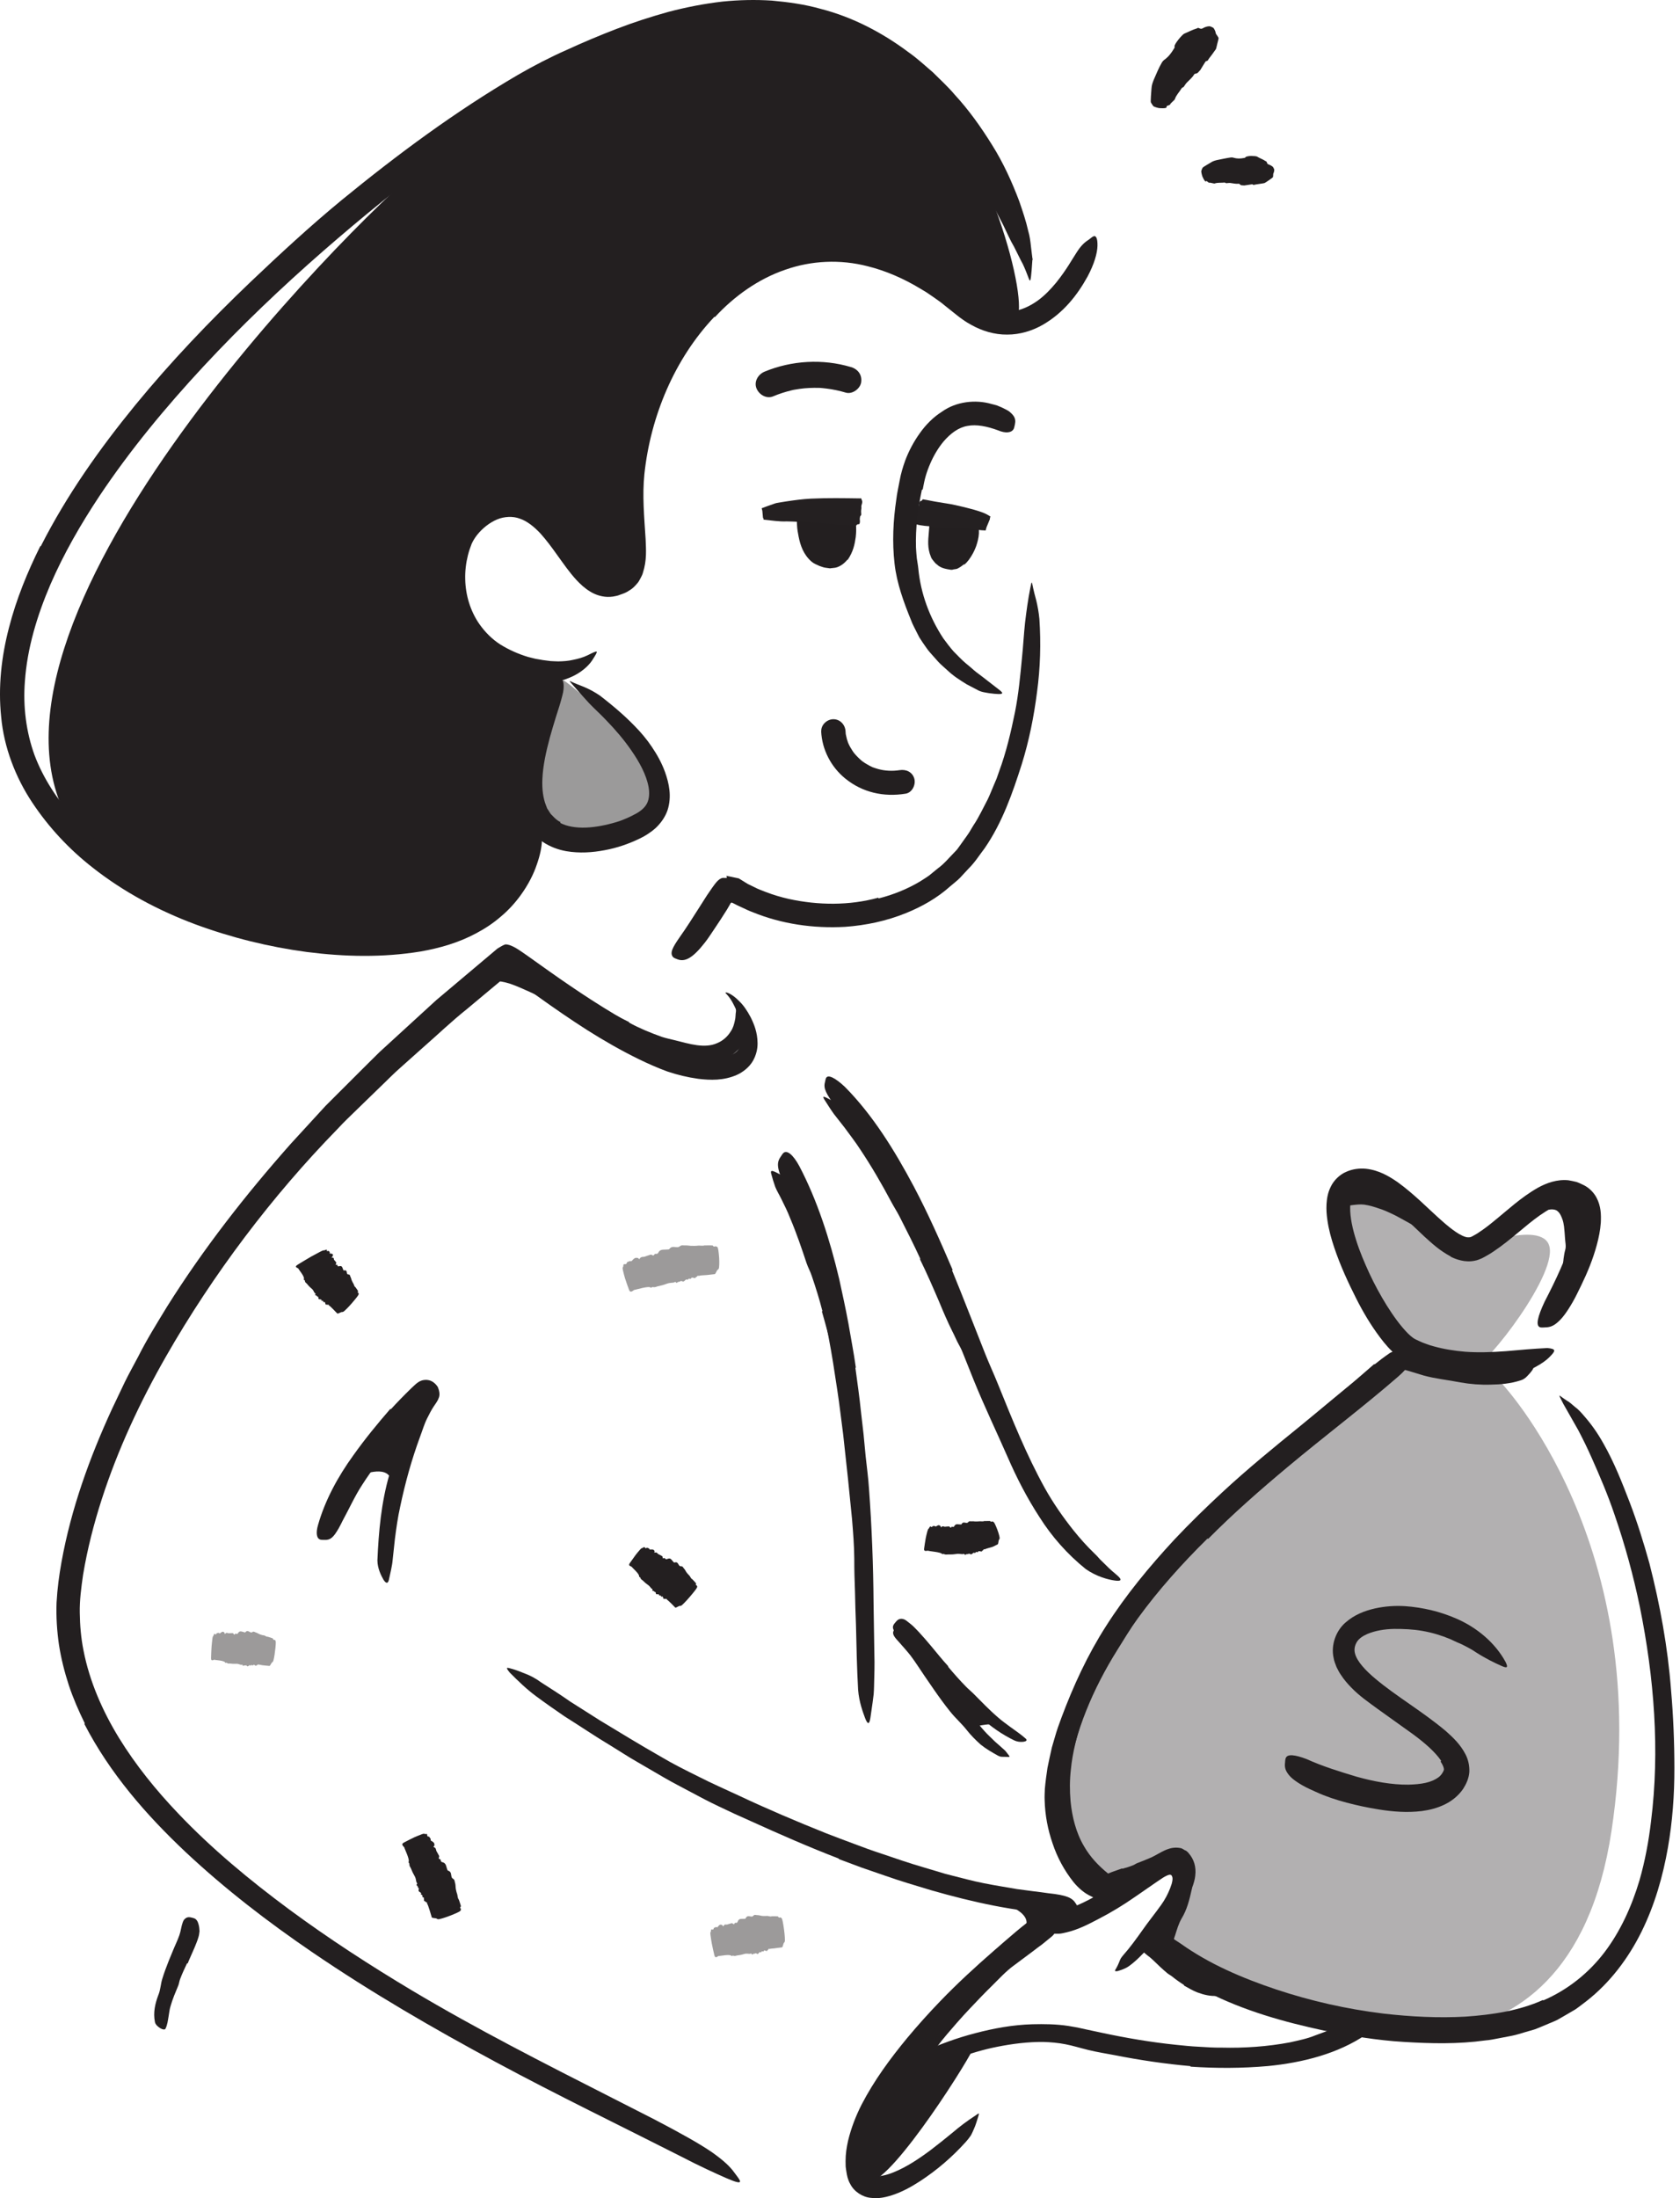 <svg width="208" height="272" viewBox="0 0 208 272" fill="none" xmlns="http://www.w3.org/2000/svg">
<path opacity="0.35" d="M191.726 153.937C193.278 157.21 183.843 169.228 182.557 169.128L174.48 167.536C174.48 167.536 164.227 154.975 165.683 150.62C167.14 146.265 168.415 145.504 171.108 146.961C173.801 148.418 181.078 154.771 181.078 154.771C181.078 154.771 190.313 150.934 191.728 153.928L191.726 153.937Z" fill="#231F20"/>
<path opacity="0.35" d="M185.423 170.651C186.046 171.173 204.884 191.06 199.521 226.554C194.157 262.048 162.648 249.703 162.333 249.293C162.018 248.884 142.815 239.239 142.815 239.239C142.815 239.239 148.498 230.713 146.023 230.3C143.548 229.886 138.234 233.951 138.234 233.951C138.234 233.951 131.292 231.523 131.504 226.312C131.716 221.101 132.702 210.71 136.031 205.279C139.359 199.847 155.75 182.526 155.75 182.526L173.01 168.591L185.415 170.649L185.423 170.651Z" fill="#231F20"/>
<path d="M145.473 242.616C145.088 242.33 144.707 242.063 144.307 241.638C143.96 241.282 143.379 240.45 143.616 239.73C143.576 239.648 143.632 239.574 143.637 239.495L143.799 238.978C143.838 238.837 143.892 238.709 143.954 238.583C144.466 237.547 145.011 236.618 145.519 235.661C145.752 235.244 145.939 234.796 146.122 234.364C146.342 233.8 146.539 233.221 146.856 232.693C146.957 232.525 147.146 232.613 147.307 232.837C147.468 233.06 147.623 233.434 147.551 233.789C147.273 235.043 146.967 236.297 146.297 237.388C145.918 238.041 145.705 238.804 145.491 239.476L145.391 239.77C145.342 239.882 145.33 240.021 145.435 240.157C145.536 240.338 145.771 240.555 146.012 240.747C146.396 241.033 146.798 241.324 147.254 241.576C147.922 241.968 148.615 242.367 149.332 242.71C149.891 242.982 150.493 243.159 151.08 243.456C151.208 243.51 151.35 243.576 151.471 243.655C151.935 243.945 151.993 244.22 151.735 244.631C151.672 244.729 151.625 244.832 151.556 244.92C151.32 245.221 150.952 245.323 150.669 245.218C149.736 244.913 148.777 244.475 147.757 243.968C147.006 243.588 146.244 243.179 145.446 242.68L145.457 242.638L145.473 242.616Z" fill="#231F20"/>
<path d="M130.439 220.289C130.612 217.97 131.159 215.755 131.87 213.622C132.123 212.844 132.367 212.064 132.684 211.313C133.808 208.66 135.209 206.166 136.793 203.821C137.503 202.777 138.235 201.758 138.986 200.761C139.941 199.482 140.975 198.243 142.172 197.184C142.543 196.849 142.53 196.926 142.334 197.309C142.202 197.558 142.063 197.832 141.926 198.098C141.749 198.415 141.589 198.826 141.31 199.186C139.444 201.809 137.946 204.616 136.288 207.36C135.324 209.021 134.62 210.906 133.998 212.751C133.325 214.779 132.786 216.87 132.581 218.984C132.433 220.282 132.433 221.595 132.546 222.887C132.735 224.833 133.225 226.792 134.221 228.472C134.973 229.781 136.008 230.873 137.152 231.8C137.384 232.025 137.683 232.171 137.927 232.382C138.391 232.771 138.708 233.011 138.868 233.27C139.026 233.537 139.044 233.793 138.987 234.125C138.962 234.279 138.953 234.437 138.908 234.568C138.766 235.01 138.093 235.055 137.202 234.565C135.925 233.798 134.714 232.79 133.699 231.56C132.698 230.316 131.896 228.869 131.346 227.349C130.514 225.08 130.254 222.649 130.397 220.313L130.451 220.31L130.439 220.289Z" fill="#231F20"/>
<path d="M146.599 245.627C146.076 245.294 145.56 244.935 145.08 244.542C144.895 244.402 144.698 244.311 144.524 244.164C143.907 243.653 143.33 243.099 142.768 242.549C142.514 242.308 142.244 242.09 141.97 241.888C141.642 241.591 141.262 241.352 141.091 240.875C141.035 240.725 141.114 240.667 141.32 240.6C141.427 240.567 141.564 240.525 141.726 240.489C141.877 240.46 142.017 240.472 142.128 240.521C142.334 240.614 142.543 240.699 142.738 240.799C142.919 240.92 143.102 241.034 143.282 241.156C143.635 241.397 143.98 241.663 144.298 241.966C144.673 242.348 145.177 242.56 145.627 242.837C146.119 243.153 146.622 243.463 147.115 243.779C147.419 243.971 147.731 244.165 148.05 244.335C148.531 244.594 149.018 244.864 149.524 245.068C149.921 245.214 150.356 245.255 150.764 245.333C150.855 245.358 150.947 245.348 151.038 245.374C151.369 245.466 151.434 245.618 151.364 246.063C151.353 246.167 151.341 246.271 151.314 246.371C151.246 246.709 151.012 246.939 150.728 246.967C149.876 247.042 149.04 246.835 148.255 246.545C147.666 246.318 147.124 245.988 146.575 245.683L146.586 245.642L146.599 245.627Z" fill="#231F20"/>
<path d="M123.499 235.37C123.996 235.383 128.762 236.838 126.494 239.108C124.226 241.379 131.704 235.738 131.704 235.738L123.499 235.37Z" fill="#231F20"/>
<path d="M118.179 247.972C119.114 246.991 120.111 246.073 121.092 245.149C121.446 244.81 121.796 244.452 122.164 244.126C123.489 242.995 124.854 241.911 126.27 240.903C126.89 240.442 127.507 239.989 128.117 239.534C128.917 238.971 129.71 238.37 130.656 238.054C130.965 237.97 130.996 238.113 130.91 238.455C130.835 238.818 130.604 239.326 130.172 239.66L129.038 240.586C128.64 240.859 128.269 241.166 127.875 241.458C127.097 242.036 126.319 242.614 125.529 243.207C124.577 243.897 123.742 244.808 122.891 245.651C121.945 246.575 121.026 247.534 120.112 248.503C119.551 249.105 118.992 249.7 118.451 250.326C117.637 251.26 116.81 252.208 116.061 253.196C115.48 253.963 115.007 254.796 114.497 255.601C114.385 255.775 114.289 255.962 114.169 256.135C113.713 256.776 113.458 256.892 112.947 256.705C112.833 256.664 112.709 256.629 112.6 256.572C112.233 256.381 112.164 255.924 112.435 255.401C113.216 253.85 114.305 252.412 115.458 251.001C116.313 249.953 117.23 248.94 118.153 247.938L118.19 247.966L118.179 247.972Z" fill="#231F20"/>
<path d="M120.634 253.141C120.582 253.966 110.604 269.817 107.698 269.926C103.2 270.1 109.713 258.25 111.452 256.466C113.191 254.683 120.634 253.141 120.634 253.141Z" fill="#231F20"/>
<path d="M113.96 155.798C113.156 154.038 112.272 152.308 111.39 150.57C111.067 149.935 110.678 149.344 110.344 148.715C109.166 146.502 107.905 144.328 106.513 142.243C105.908 141.306 105.216 140.425 104.564 139.528L103.246 137.847C102.827 137.266 102.451 136.661 102.059 136.051C101.827 135.665 101.93 135.649 102.309 135.826C102.669 136.007 103.364 136.335 104.03 136.86C105.058 137.915 106.047 139.013 106.955 140.177C107.842 141.354 108.69 142.573 109.451 143.848C110.368 145.363 111.461 146.856 112.415 148.4C112.937 149.251 113.427 150.12 113.919 150.981C114.377 151.868 114.857 152.743 115.285 153.64C115.836 154.741 116.357 155.851 116.87 156.958C117.659 158.644 118.345 160.38 119.088 162.07C119.618 163.406 120.258 164.666 120.723 166.01C120.827 166.307 120.945 166.59 121.031 166.891C121.341 168.023 121.309 168.425 120.967 168.785C120.89 168.87 120.818 168.967 120.731 169.023C120.452 169.222 120.038 168.847 119.639 168.102C119.347 167.547 119.049 166.981 118.733 166.42C118.416 165.858 118.188 165.267 117.884 164.691C117.312 163.54 116.797 162.342 116.296 161.131C115.534 159.346 114.756 157.557 113.895 155.807L113.937 155.783L113.96 155.798Z" fill="#231F20"/>
<path d="M120.558 213.692C120.558 213.692 123.251 212.942 124.298 213.672C125.345 214.402 117.986 209.303 117.986 209.303L120.558 213.692Z" fill="#231F20"/>
<path d="M101.826 162.248C101.457 160.787 100.997 159.328 100.506 157.887C100.333 157.356 100.058 156.869 99.874 156.344C99.252 154.473 98.616 152.59 97.839 150.765C97.523 149.945 97.129 149.147 96.739 148.368C96.496 147.863 96.192 147.385 95.98 146.861C95.79 146.326 95.624 145.77 95.476 145.211C95.387 144.856 95.536 144.835 95.889 144.978C96.229 145.135 96.856 145.417 97.359 145.888C98.797 147.745 99.911 149.807 100.662 152.044C101.11 153.384 101.865 154.649 102.352 156.008C102.911 157.495 103.382 159.011 103.841 160.533C104.087 161.477 104.371 162.413 104.577 163.373C104.751 164.092 104.886 164.826 105.012 165.558C105.157 166.286 105.246 167.025 105.375 167.749C105.551 168.879 105.802 169.994 105.819 171.151C105.829 171.404 105.866 171.656 105.849 171.91C105.777 172.872 105.581 173.157 105.145 173.313C105.046 173.347 104.944 173.391 104.85 173.409C104.533 173.455 104.269 173.059 104.144 172.417C104.088 171.946 103.99 171.463 103.882 170.986C103.793 170.506 103.685 170.029 103.576 169.552C103.408 168.585 103.17 167.616 102.944 166.633C102.561 165.187 102.181 163.732 101.757 162.274L101.816 162.254L101.826 162.248Z" fill="#231F20"/>
<path d="M44.493 182.62C44.493 182.62 47.871 181.142 48.412 183.079C48.944 185.014 50.46 175.736 50.46 175.736L44.493 182.62Z" fill="#231F20"/>
<path d="M67.356 121.44C68.21 121.902 69.061 122.372 69.888 122.897C70.195 123.081 70.512 123.223 70.816 123.415C71.864 124.109 72.901 124.809 73.915 125.53C74.377 125.828 74.827 126.168 75.263 126.495C75.823 126.92 76.377 127.369 76.853 127.904C77.003 128.071 76.918 128.118 76.699 128.102C76.48 128.086 76.091 128.04 75.737 127.869C75.093 127.583 74.456 127.306 73.804 127.017C73.206 126.663 72.613 126.292 72.024 125.905C71.327 125.424 70.494 125.112 69.713 124.742C68.856 124.324 67.997 123.915 67.152 123.483C66.627 123.22 66.1 122.966 65.559 122.726C64.749 122.365 63.934 121.986 63.092 121.707C62.436 121.497 61.754 121.414 61.089 121.3C60.943 121.277 60.793 121.271 60.65 121.24C60.385 121.166 60.219 121.12 60.129 120.961C60.055 120.779 60.031 120.576 60.042 120.311C60.05 120.188 60.047 120.071 60.058 119.967C60.082 119.786 60.169 119.632 60.315 119.494C60.461 119.356 60.682 119.203 60.898 119.228C62.215 119.247 63.471 119.678 64.691 120.17C65.597 120.539 66.486 120.974 67.368 121.399L67.354 121.449L67.356 121.44Z" fill="#231F20"/>
<path d="M77.851 126.53C79.172 127.238 80.566 127.814 81.972 128.313C82.489 128.476 83.029 128.59 83.547 128.717C85.368 129.171 87.253 129.778 88.798 129.074C89.514 128.783 90.113 128.235 90.485 127.606C90.755 127.217 90.879 126.77 90.975 126.332C91.027 126.114 91.067 125.875 91.071 125.635C91.065 125.401 91.162 125.116 91.115 124.835C91.111 124.467 91.106 124.484 91.439 124.666C91.613 124.75 91.859 124.89 92.179 125.122C92.45 125.368 92.665 125.749 92.747 126.192C92.92 126.981 92.687 127.783 92.401 128.489C92.071 129.192 91.558 129.782 90.996 130.259C90.426 130.734 89.781 131.09 89.115 131.333C88.798 131.477 88.383 131.522 88.014 131.598C87.623 131.685 87.308 131.633 86.957 131.642C85.349 131.578 83.822 131.447 82.356 131.065C80.763 130.629 79.243 130.026 77.761 129.381L76.411 128.745L75.086 128.054C73.756 127.344 72.474 126.53 71.229 125.71C70.734 125.402 70.239 125.094 69.744 124.786C69.249 124.479 68.746 124.169 68.278 123.797C68.072 123.641 67.842 123.505 67.653 123.318C66.981 122.586 66.916 122.211 67.267 121.657C67.348 121.527 67.421 121.396 67.516 121.279C67.832 120.912 68.402 120.919 68.966 121.237C70.652 122.172 72.204 123.302 73.951 124.307C75.218 125.081 76.528 125.83 77.886 126.468L77.868 126.534L77.851 126.53Z" fill="#231F20"/>
<path d="M100.202 62.837C100.202 62.837 99.606 69.985 102.535 69.404C105.465 68.823 104.349 63.114 104.349 63.114L100.204 62.828L100.202 62.837Z" fill="#231F20"/>
<path d="M116.122 64.012C116.122 64.012 115.937 69.159 117.325 69.18C118.712 69.201 119.769 67.048 119.769 67.048L118.888 63.801L116.122 64.012Z" fill="#231F20"/>
<path opacity="0.45" d="M69.286 83.943C70.57 84.239 77.896 91.374 80.135 94.205C82.373 97.036 80.916 101.426 79.103 102.26C77.289 103.094 72.393 104.793 68.716 102.605C66.809 101.466 64.838 95.405 68.017 88.234C71.199 81.056 69.283 83.952 69.283 83.952L69.286 83.943Z" fill="#231F20"/>
<path d="M125.633 39.625C127.872 38.964 122.763 19.012 114.959 11.797C107.157 4.574 94.315 -1.938 81.811 3.113C69.308 8.165 61.645 12.834 52.27 20.536C42.895 28.238 -6.281 77.656 8.909 102.295C8.909 102.295 16.565 112.346 32.95 115.094C49.336 117.834 58.439 113.763 60.041 112.727C61.644 111.691 65.418 106.036 66.575 102.017C67.084 100.257 64.659 102.644 64.989 95.822C65.223 91.046 68.231 83.337 68.231 83.337C68.231 83.337 55.117 79.848 56.061 71.536C57.004 63.224 62.089 60.748 63.622 62.042C65.155 63.336 69.511 66.838 71.826 70.449C74.15 74.063 77.887 71.809 78.134 70.636C78.381 69.464 77.922 61.823 78.092 59.709C78.261 57.595 79.735 46.036 84.843 40.663C89.942 35.288 94.401 32.047 97.066 31.397C99.739 30.75 107.661 30.432 111.15 32.209C114.638 33.986 122.527 39.295 122.527 39.295L125.625 39.623L125.633 39.625Z" fill="#231F20"/>
<path d="M147.417 255.664C144.279 255.387 141.172 254.931 138.099 254.324C136.98 254.11 135.849 253.937 134.737 253.663C133.742 253.421 132.814 253.127 131.923 252.959C131.026 252.78 130.102 252.7 129.163 252.671C127.283 252.655 125.349 252.893 123.448 253.274C121.756 253.606 120.076 254.12 118.454 254.686C116.335 255.363 114.314 256.3 112.129 256.834C111.438 256.972 111.395 256.647 111.775 256.02C112.143 255.373 112.961 254.458 114.167 253.945C116.285 252.982 118.476 252.173 120.757 251.585C123.032 250.987 125.386 250.554 127.817 250.482C129.265 250.448 130.772 250.458 132.279 250.691C132.655 250.751 133.029 250.819 133.378 250.881L134.439 251.114C135.122 251.26 135.805 251.406 136.487 251.552C139.48 252.19 142.516 252.707 145.564 253.021C146.503 253.113 147.437 253.222 148.382 253.262C149.322 253.319 150.268 253.386 151.21 253.372C154.066 253.445 156.935 253.245 159.707 252.723C160.776 252.477 161.842 252.274 162.833 251.862L164.336 251.308C164.834 251.125 165.294 250.852 165.774 250.637C166.197 250.433 166.589 250.212 167.016 250.028C168.507 249.166 169.051 249.041 169.778 249.476C169.938 249.574 170.13 249.655 170.267 249.773C170.73 250.162 170.321 250.923 169.155 251.741C165.667 254.127 161.276 255.233 156.987 255.654C153.781 255.938 150.572 255.945 147.391 255.728L147.39 255.665L147.417 255.664Z" fill="#231F20"/>
<path d="M116.891 207.255C117.454 208.181 118.029 209.1 118.65 209.979C118.871 210.309 119.141 210.589 119.374 210.905C120.164 212.045 120.962 213.188 121.898 214.217C122.305 214.679 122.772 215.086 123.205 215.52C123.499 215.78 123.795 216.032 124.086 216.301C124.226 216.439 124.393 216.548 124.518 216.707C124.643 216.867 124.76 217.025 124.899 217.198C125.054 217.411 125.008 217.416 124.762 217.401C124.576 217.394 124.391 217.387 124.238 217.389C124.132 217.386 123.996 217.393 123.886 217.371C123.778 217.341 123.664 217.3 123.555 217.243C122.821 216.833 122.081 216.412 121.425 215.881C120.795 215.321 120.202 214.726 119.681 214.063C119.062 213.274 118.27 212.589 117.637 211.787C116.934 210.912 116.276 210.005 115.645 209.096L114.482 207.405C113.897 206.554 113.349 205.669 112.728 204.852C112.242 204.225 111.696 203.653 111.184 203.055C111.069 202.924 110.943 202.8 110.846 202.666C110.453 202.154 110.504 201.874 110.873 201.45C110.963 201.35 111.037 201.245 111.131 201.164C111.444 200.876 111.888 200.884 112.298 201.177C112.876 201.633 113.392 202.152 113.883 202.7C114.373 203.248 114.761 203.874 115.173 204.48C115.766 205.396 116.357 206.32 116.941 207.234L116.897 207.266L116.891 207.255Z" fill="#231F20"/>
<path d="M104.908 69.261C104.523 69.744 103.854 70.254 103.177 70.279L102.919 70.306C102.835 70.318 102.749 70.339 102.666 70.315C102.485 70.292 102.337 70.277 102.219 70.253C101.959 70.225 101.705 70.11 101.459 70.032C101.11 69.873 100.747 69.735 100.467 69.488C99.462 68.609 99.092 67.469 98.882 66.428C98.788 65.964 98.705 65.495 98.682 65.032C98.659 64.731 98.652 64.435 98.665 64.134C98.721 63.837 98.831 63.538 98.995 63.271C99.096 63.102 99.296 63.185 99.52 63.373C99.734 63.566 100.067 63.847 100.179 64.119C100.26 64.597 100.381 65.06 100.477 65.515C100.544 65.981 100.65 66.43 100.766 66.882C100.907 67.431 101.359 67.798 101.749 68.032C101.975 68.149 102.204 68.257 102.475 68.279C102.682 68.337 102.81 68.328 102.975 68.249C103.148 68.172 103.352 67.827 103.478 67.469C103.673 66.898 103.798 66.227 103.77 65.558C103.755 65.036 103.558 64.526 103.413 64.021C103.38 63.913 103.323 63.799 103.298 63.694C103.207 63.285 103.34 63.161 103.965 62.969L104.389 62.828C104.869 62.676 105.315 62.836 105.488 63.179C106.006 64.172 106.078 65.291 105.948 66.461C105.82 67.336 105.655 68.246 104.947 69.281L104.902 69.251L104.908 69.261Z" fill="#231F20"/>
<path d="M119.345 69.832C119.106 70.015 118.878 70.193 118.609 70.323C118.486 70.414 118.336 70.408 118.193 70.439C118.125 70.456 118.04 70.442 117.983 70.488L117.771 70.509C117.11 70.414 116.453 70.302 115.986 69.833C115.793 69.725 115.681 69.516 115.543 69.37C115.414 69.226 115.313 69.073 115.259 68.915C114.795 67.794 114.917 66.846 114.993 65.929C115.025 65.527 115.057 65.125 115.086 64.731C115.095 64.475 115.14 64.219 115.201 63.968C115.236 63.844 115.27 63.72 115.324 63.592C115.367 63.47 115.437 63.346 115.574 63.242C115.733 63.116 115.805 63.181 115.983 63.374C116.197 63.567 116.47 63.84 116.496 64.097C116.611 65.031 116.519 65.935 116.514 66.818C116.483 67.345 116.735 67.853 116.947 68.118C117.048 68.298 117.186 68.444 117.413 68.462C117.483 68.5 117.567 68.487 117.637 68.462C117.804 68.437 118.005 68.198 118.189 67.892C118.452 67.43 118.694 66.881 118.78 66.316C118.843 65.868 118.721 65.406 118.607 65.017C118.576 64.936 118.525 64.86 118.513 64.776C118.418 64.508 118.648 64.483 119.257 64.224L119.675 64.037C119.907 63.941 120.134 63.897 120.354 63.941C120.566 63.982 120.778 64.148 120.88 64.329C121.412 65.495 121.204 66.563 120.857 67.583C120.715 67.963 120.548 68.336 120.316 68.718C120.089 69.084 119.843 69.488 119.398 69.865L119.355 69.826L119.345 69.832Z" fill="#231F20"/>
<path d="M108.812 111.164C110.601 110.708 112.321 110.017 113.896 109.081C114.278 108.83 114.673 108.601 115.043 108.329L116.119 107.45C116.877 106.911 117.467 106.173 118.126 105.509L118.48 105.134L118.784 104.719L119.385 103.877C119.58 103.592 119.799 103.322 119.978 103.033L120.511 102.145C121.196 101.131 121.707 100.005 122.29 98.908C122.561 98.349 122.778 97.766 123.027 97.193L123.393 96.33L123.703 95.443C124.574 93.087 125.157 90.614 125.665 88.121C126.105 85.903 126.319 83.631 126.532 81.395C126.683 79.954 126.756 78.51 126.91 77.061C127.081 75.617 127.281 74.163 127.568 72.716C127.747 71.819 127.742 71.933 127.9 72.71C127.98 73.099 128.121 73.647 128.302 74.314C128.463 74.984 128.611 75.767 128.688 76.61C128.887 79.613 128.803 82.636 128.394 85.639C128.01 88.65 127.413 91.654 126.494 94.596C125.376 98.089 124.103 101.79 121.902 104.972C121.257 105.811 120.7 106.718 119.929 107.468L118.843 108.639C118.469 109.017 118.033 109.333 117.631 109.685C116.045 111.11 114.135 112.194 112.183 112.98C109.764 113.967 107.202 114.503 104.632 114.688C100.739 114.906 96.785 114.348 93.17 112.866C92.732 112.708 92.316 112.503 91.889 112.303L91.303 112.033C91.192 111.984 91.093 111.921 90.999 111.876C90.779 111.797 90.52 111.511 90.402 111.871C90.255 112.107 90.163 112.277 90.008 112.547C89.48 113.382 88.939 114.232 88.368 115.064C88.004 115.597 87.666 116.137 87.254 116.656C85.753 118.577 84.798 119.053 83.885 118.708C83.682 118.634 83.447 118.55 83.315 118.415C82.925 117.923 83.226 117.292 84.162 115.954C84.984 114.799 85.785 113.53 86.611 112.234L87.233 111.255L87.549 110.762L88.166 109.862C88.602 109.26 89.081 108.536 89.696 108.637L89.911 108.634L89.965 108.631L89.99 108.638L89.993 108.63C90.034 108.865 89.941 108.303 89.95 108.368L89.966 108.373L90.082 108.405L90.539 108.497L91.467 108.693L92.153 109.116L92.495 109.328L92.58 109.379L92.705 109.44L92.784 109.48L93.445 109.799C93.871 110.033 94.355 110.186 94.811 110.376C95.739 110.733 96.704 111.02 97.696 111.243C101.284 112.021 105.155 112.074 108.737 111.081L108.763 111.151L108.812 111.164Z" fill="#231F20"/>
<path d="M5.065 67.565C8.276 61.243 12.352 55.502 16.759 50.112C21.184 44.718 25.99 39.69 31.007 34.899C34.677 31.412 38.396 27.974 42.293 24.765C49.191 19.123 56.355 13.806 64.114 9.27C66.042 8.156 68.111 7.08 70.137 6.189C72.166 5.255 74.231 4.384 76.333 3.576C78.425 2.767 80.584 2.074 82.763 1.467C84.96 0.892 87.199 0.453 89.469 0.193C91.492 -0.011 93.532 -0.058 95.577 0.075C97.615 0.259 99.654 0.542 101.616 1.098C105.567 2.111 109.284 4.059 112.497 6.474C113.566 7.219 114.507 8.106 115.496 8.945C116.411 9.861 117.375 10.729 118.206 11.72C119.962 13.621 121.462 15.737 122.825 17.93C124.206 20.12 125.28 22.483 126.189 24.89C126.607 26.114 127.027 27.33 127.308 28.596C127.494 29.211 127.573 29.858 127.643 30.503L127.759 31.464L127.821 31.946C127.817 32.025 127.905 32.094 127.814 32.194L127.799 32.44C127.692 34.072 127.609 34.754 127.512 34.718C127.404 34.688 127.216 33.921 126.646 32.699C126.314 32.097 125.975 31.359 125.558 30.547C125.075 29.75 124.691 28.822 124.206 27.838C123.22 25.865 121.964 23.675 120.649 21.28C115.885 12.868 108.097 5.979 98.799 4.118C94.188 3.1 89.33 3.415 84.562 4.559C79.783 5.682 75.079 7.559 70.439 9.623C67.725 10.832 65.069 12.35 62.45 13.987C59.838 15.635 57.256 17.398 54.732 19.239C49.666 22.927 44.773 26.921 40.055 31.027C34.872 35.549 29.886 40.294 25.203 45.33C20.53 50.36 16.13 55.662 12.327 61.355C10.001 64.859 7.891 68.514 6.232 72.348C4.592 76.178 3.368 80.213 3.082 84.314C2.841 87.418 3.228 90.545 4.277 93.446C5.36 96.321 7.125 98.993 9.216 101.327C11.292 103.683 13.749 105.7 16.406 107.415C19.05 109.144 21.903 110.538 24.834 111.686C29.402 113.47 34.197 114.566 39.001 115.084C43.793 115.581 48.703 115.558 53.275 114.475C55.27 113.986 57.122 113.207 58.798 112.13C60.349 111.115 61.406 110.017 62.201 109.024C62.996 108.031 63.526 107.124 63.943 106.365C64.772 104.837 65.298 103.912 65.921 103.183C66.184 102.846 66.46 102.369 66.666 102.176C67.009 101.843 67.165 102.503 67.095 104.065C67.063 104.851 66.868 105.841 66.459 106.987C66.075 108.139 65.423 109.449 64.465 110.772C63.754 111.752 62.919 112.663 61.977 113.445C61.047 114.249 60.019 114.927 58.941 115.493C56.786 116.651 54.428 117.324 52.089 117.735C47.39 118.505 42.65 118.398 37.967 117.797C33.283 117.169 28.644 116.027 24.142 114.361C19.653 112.68 15.317 110.389 11.458 107.347C8.59 105.109 6.035 102.387 3.985 99.296C1.933 96.213 0.483 92.477 0.146 88.721C-0.251 84.956 0.189 81.202 1.111 77.672C2.019 74.129 3.402 70.772 4.992 67.571L5.067 67.592L5.065 67.565Z" fill="#231F20"/>
<path d="M10.504 213.264C9.753 211.732 9.064 210.165 8.52 208.53C7.986 206.889 7.56 205.216 7.297 203.499C7.051 201.787 6.94 200.041 7.003 198.308C7.099 196.557 7.324 194.887 7.623 193.237C8.825 186.623 11.101 180.353 13.864 174.353L15.418 171.088C15.944 170.002 16.541 168.954 17.096 167.894C18.179 165.739 19.453 163.701 20.705 161.647C25.216 154.473 30.436 147.801 36.037 141.493L40.311 136.835L44.78 132.373C45.531 131.636 46.267 130.886 47.026 130.15L49.353 128.021L54.006 123.763C56.54 121.63 59.074 119.496 61.597 117.368C61.915 117.189 62.215 116.978 62.56 116.86C62.928 116.855 63.264 116.994 63.617 117.172C63.96 117.348 64.307 117.579 64.637 117.805L65.362 118.311C66.235 118.93 67.107 119.548 67.972 120.165C69.702 121.389 71.442 122.58 73.199 123.713C77.122 126.237 81.233 128.598 85.489 130.027C86.544 130.375 87.628 130.65 88.662 130.724C89.687 130.796 90.663 130.657 91.2 130.11C91.755 129.595 91.979 128.568 91.861 127.517C91.765 126.454 91.374 125.389 90.887 124.413C90.276 123.144 89.744 122.906 89.83 122.823C89.88 122.739 90.626 122.947 91.545 123.909C92.026 124.365 92.492 125.031 92.931 125.859C93.349 126.699 93.778 127.721 93.794 129.074C93.803 129.747 93.648 130.525 93.212 131.288C92.77 132.04 92.016 132.66 91.211 133.016C89.585 133.724 87.964 133.674 86.451 133.493C85.11 133.306 83.838 132.996 82.622 132.586C81.415 132.142 80.262 131.632 79.137 131.086C76.889 129.986 74.755 128.765 72.69 127.457C70.628 126.14 68.628 124.76 66.67 123.357L63.752 121.265L63.035 120.762C62.863 120.642 62.939 120.69 62.916 120.675L62.908 120.673C62.908 120.673 62.877 120.655 62.846 120.638C62.851 120.684 62.839 120.662 62.826 120.677L62.822 120.693L62.711 120.77L62.013 121.352L60.616 122.517L57.82 124.854C55.915 126.368 54.168 128.052 52.338 129.649L49.614 132.078C48.695 132.876 47.859 133.759 46.974 134.593L44.352 137.14C43.482 137.987 42.587 138.827 41.765 139.724C33.698 147.987 26.385 157.649 20.543 167.864C17.333 173.48 14.58 179.376 12.6 185.514C11.611 188.579 10.81 191.706 10.286 194.864C10.058 196.453 9.849 198.003 9.877 199.565C9.898 201.125 10.03 202.699 10.341 204.241C11.084 208.048 12.676 211.69 14.731 215.051C16.803 218.415 19.314 221.519 22.058 224.393C26.215 228.768 30.926 232.663 35.805 236.276C40.695 239.882 45.809 243.193 50.992 246.292C59.072 251.109 67.306 255.282 75.606 259.5C77.437 260.43 79.229 261.341 81.074 262.285C84.48 264.066 86.695 265.318 88.179 266.339C89.647 267.383 90.414 268.124 90.927 268.847C91.166 269.173 91.492 269.577 91.596 269.811C91.758 270.223 91.153 270.054 89.878 269.502C88.605 268.941 86.629 268.051 84.157 266.762C76.762 263.011 69.039 259.285 61.366 255.152C53.691 251.028 46.016 246.583 38.653 241.563C33.189 237.841 27.892 233.773 22.997 229.192C18.13 224.61 13.604 219.444 10.438 213.308L10.496 213.262L10.504 213.264Z" fill="#231F20"/>
<path d="M105.905 169.246C106.154 171.075 106.414 172.898 106.6 174.728L106.916 177.469L107.178 180.213C107.315 181.547 107.507 182.877 107.59 184.214C107.938 188.92 108.122 193.643 108.155 198.36C108.188 200.45 108.227 202.551 108.254 204.631C108.301 205.967 108.251 207.301 108.217 208.641C108.203 208.976 108.201 209.306 108.168 209.645L108.041 210.646C107.946 211.307 107.851 211.969 107.753 212.638C107.612 213.465 107.399 213.334 107.115 212.621C106.851 211.904 106.356 210.605 106.242 209.09C106.092 206.395 106.037 203.709 105.976 201.012C105.923 199.667 105.88 198.315 105.856 196.959C105.805 195.605 105.763 194.253 105.768 192.888C105.758 191.26 105.621 189.605 105.487 187.941C105.317 186.277 105.149 184.605 104.985 182.951L104.392 177.489C104.147 175.678 103.95 173.855 103.669 172.043C103.335 169.815 103 167.587 102.572 165.377C101.955 162.016 101.238 158.663 100.332 155.409C99.599 152.882 98.692 150.467 97.696 148.081C97.476 147.555 97.263 147.04 97.043 146.515C96.2 144.573 96.133 143.885 96.639 143.159C96.756 142.995 96.855 142.8 96.988 142.676C97.428 142.254 98.2 142.88 98.971 144.31C101.198 148.558 102.74 153.374 103.898 158.253C104.294 160.069 104.695 161.896 105.034 163.724C105.343 165.561 105.709 167.387 105.962 169.235L105.895 169.252L105.905 169.246Z" fill="#231F20"/>
<path d="M117.865 157.173C119.287 160.625 120.613 164.103 121.985 167.541C122.484 168.797 123.054 170.019 123.555 171.266C125.337 175.667 127.095 180.061 129.384 184.183C130.404 186.004 131.603 187.723 132.879 189.33C133.701 190.354 134.578 191.34 135.523 192.247C135.765 192.466 135.979 192.723 136.198 192.962C136.428 193.196 136.67 193.416 136.9 193.649C137.357 194.125 137.863 194.552 138.369 194.979C138.985 195.526 138.778 195.692 137.998 195.573C137.224 195.464 135.779 195.105 134.427 194.156C132.165 192.338 130.223 190.143 128.705 187.737C127.148 185.346 125.851 182.823 124.731 180.241C123.376 177.157 121.875 174.022 120.587 170.858L116.424 160.452C115.561 158.326 114.687 156.207 113.741 154.12C112.318 150.963 110.829 147.814 109.099 144.857C107.74 142.558 106.223 140.437 104.6 138.377C104.256 137.915 103.862 137.501 103.515 137.047C102.26 135.303 101.93 134.693 102.139 133.912C102.187 133.738 102.199 133.536 102.274 133.396C102.504 132.924 103.386 133.349 104.597 134.481C108.042 137.952 110.77 142.358 113.159 146.857C114.931 150.209 116.463 153.683 117.951 157.153L117.89 157.18L117.865 157.173Z" fill="#231F20"/>
<path d="M117.375 206.229C118.084 207.079 118.818 207.909 119.59 208.696C119.866 208.987 120.189 209.238 120.475 209.523C121.481 210.528 122.474 211.582 123.563 212.511C124.034 212.937 124.567 213.3 125.068 213.681C125.721 214.158 126.4 214.606 127.007 215.151C127.199 215.329 127.072 215.464 126.78 215.516C126.489 215.569 126.017 215.562 125.582 215.361C124.047 214.62 122.658 213.643 121.397 212.496C120.641 211.812 119.774 211.204 118.993 210.512C118.144 209.748 117.322 208.947 116.521 208.135C116.028 207.631 115.547 207.112 115.075 206.597C114.346 205.813 113.665 204.989 112.956 204.201C112.405 203.583 111.776 203.05 111.204 202.444C111.08 202.311 110.946 202.184 110.843 202.04C110.456 201.476 110.459 201.209 110.825 200.793C110.905 200.699 110.987 200.597 111.083 200.508C111.393 200.228 111.841 200.255 112.232 200.551C112.508 200.78 112.815 200.991 113.076 201.242C113.336 201.493 113.575 201.757 113.825 202.014C114.309 202.551 114.8 203.099 115.267 203.667C115.97 204.506 116.657 205.376 117.411 206.194L117.375 206.229Z" fill="#231F20"/>
<path d="M48.351 174.424C49.173 173.528 50.013 172.664 50.907 171.796L51.258 171.466L51.461 171.281L51.542 171.214L51.634 171.142L51.668 171.116C51.758 171.051 51.858 170.981 51.961 170.929C52.014 170.9 52.065 170.878 52.124 170.859L52.204 170.827C52.271 170.81 52.15 170.83 52.444 170.769C52.58 170.762 53.481 170.54 54.205 171.627C54.648 172.697 54.251 173.033 54.23 173.206L54.194 173.267L54.144 173.352C54.025 173.586 53.85 173.797 53.706 174.024C53.402 174.476 53.154 174.978 52.899 175.479C52.524 176.214 52.3 177.018 52.001 177.801C50.976 180.579 50.164 183.488 49.546 186.441C49.251 187.753 49.067 189.086 48.896 190.405C48.802 191.254 48.716 192.106 48.622 192.955C48.553 193.811 48.319 194.648 48.146 195.493C48.017 196.02 47.765 195.931 47.469 195.456C47.2 194.979 46.739 194.1 46.727 193.087C46.88 189.53 47.196 185.965 48.2 182.493C48.78 180.413 49.174 178.2 49.891 176.078C50.08 175.496 50.304 174.916 50.504 174.328C50.756 173.746 50.961 173.169 51.248 172.588L51.458 172.156L51.571 171.946L51.628 171.837L51.632 171.82C50.688 171.298 52.924 172.538 52.692 172.41C52.685 172.435 52.731 172.43 52.716 172.417C52.724 172.455 52.733 172.485 52.762 172.51C52.78 172.542 52.802 172.557 52.839 172.586L52.958 172.735L53.207 173.028L53.507 173.361L53.505 173.37C53.338 173.52 53.109 173.733 52.909 173.936C52.502 174.341 52.089 174.761 51.685 175.185C50.697 176.231 49.724 177.317 48.804 178.436C47.412 180.129 46.033 181.871 44.86 183.705C43.928 185.125 43.25 186.659 42.451 188.116C42.279 188.443 42.135 188.769 41.946 189.092C41.267 190.278 40.898 190.577 40.182 190.547C40.016 190.536 39.85 190.553 39.699 190.519C39.201 190.416 39.076 189.711 39.379 188.688C40.246 185.643 41.828 182.725 43.758 180.066C45.171 178.075 46.728 176.178 48.333 174.33L48.392 174.373L48.351 174.424Z" fill="#231F20"/>
<path d="M172.271 148.116C172.975 148.473 173.664 148.853 174.314 149.276C174.559 149.424 174.815 149.531 175.044 149.703C175.857 150.278 176.622 150.929 177.306 151.647C177.624 151.95 177.931 152.259 178.251 152.553C178.446 152.751 178.649 152.95 178.833 153.154C178.992 153.385 179.091 153.672 179.186 153.94C179.235 154.114 179.11 154.178 178.855 154.196C178.611 154.208 178.187 154.224 177.91 154.093C177.131 153.429 176.325 152.829 175.564 152.099C175.121 151.636 174.506 151.375 173.953 151.051C173.336 150.7 172.707 150.364 172.057 150.066C171.653 149.882 171.247 149.706 170.828 149.572C170.202 149.352 169.552 149.153 168.899 149.06C168.389 148.998 167.869 149.068 167.379 149.128C167.268 149.141 167.157 149.155 167.055 149.171C166.653 149.202 166.534 149.053 166.436 148.507C166.416 148.386 166.38 148.259 166.371 148.132C166.32 147.707 166.496 147.363 166.842 147.245C167.874 146.907 169 146.936 170.044 147.227C170.826 147.436 171.573 147.734 172.298 148.052L172.284 148.102L172.271 148.116Z" fill="#231F20"/>
<path d="M195.621 150.878C195.697 151.533 195.691 152.13 195.644 152.716C195.63 152.926 195.67 153.134 195.646 153.35C195.552 154.101 195.387 154.823 195.223 155.537C195.154 155.848 195.11 156.166 195.077 156.479C195.045 156.881 194.973 157.298 194.657 157.63C194.432 157.701 194.395 157.673 194.122 157.499C193.866 157.329 193.587 157.081 193.54 156.863C193.489 156.661 193.513 156.48 193.528 156.297C193.544 156.114 193.568 155.933 193.585 155.741C193.635 155.371 193.691 155.011 193.795 154.638C193.919 154.191 193.792 153.718 193.767 153.264C193.737 152.764 193.695 152.243 193.641 151.764C193.599 151.466 193.546 151.175 193.451 150.907C193.305 150.5 193.139 150.105 192.824 149.856C192.577 149.654 192.233 149.638 191.969 149.654C191.915 149.657 191.851 149.692 191.802 149.679C191.627 149.665 191.625 149.513 191.619 148.859L191.608 148.419C191.603 147.926 191.789 147.513 192.175 147.442C192.736 147.322 193.308 147.481 193.768 147.753C194.245 148.029 194.619 148.419 194.918 148.851C195.351 149.507 195.547 150.214 195.671 150.856L195.623 150.87L195.621 150.878Z" fill="#231F20"/>
<path d="M170.199 168.825C170.476 168.599 170.762 168.375 171.056 168.153L171.505 167.823L172.106 167.401C172.482 167.237 172.828 167.021 173.244 167.003C173.443 166.961 173.649 166.991 173.851 167.003C174.043 167.021 174.272 167.031 174.427 167.084C174.728 167.158 174.974 167.236 175.196 167.307L175.855 167.536C176.416 167.736 176.958 167.843 177.492 168.01C179.369 168.614 181.34 168.976 183.363 169.121C184.255 169.191 185.165 169.132 186.054 169.049C186.622 168.967 187.201 168.941 187.78 168.915C188.071 168.897 188.355 168.87 188.653 168.89C188.947 168.927 189.24 168.965 189.552 168.998C189.928 169.058 189.914 169.269 189.654 169.625C189.524 169.803 189.336 170.028 189.1 170.265C188.868 170.522 188.568 170.733 188.231 170.818C187.044 171.201 185.796 171.318 184.55 171.336C183.306 171.374 182.046 171.281 180.795 171.057C179.315 170.761 177.739 170.616 176.255 170.202L174.452 169.654C174.302 169.612 174.186 169.58 174.062 169.545C173.946 169.513 173.913 169.504 173.847 169.485C173.722 169.451 173.59 169.476 173.471 169.55C173.45 169.562 173.271 169.691 173.143 169.798L172.729 170.129L170.403 171.999C169.231 172.968 168.03 173.91 166.886 174.904C165.993 175.673 165.213 176.545 164.312 177.312C164.113 177.48 163.928 177.661 163.716 177.816C162.913 178.387 162.522 178.412 162.042 178.019C161.934 177.926 161.813 177.848 161.724 177.752C161.418 177.407 161.542 176.897 161.988 176.387C163.281 174.827 164.872 173.413 166.481 171.968C167.706 170.908 168.931 169.847 170.148 168.784L170.196 168.833L170.199 168.825Z" fill="#231F20"/>
<path d="M191.088 247.525C194.024 246.253 196.628 244.22 198.623 241.614C200.61 239.006 202.017 235.915 202.984 232.674C203.664 230.3 204.123 227.855 204.413 225.373C205.515 216.622 204.801 207.589 203.031 198.85C202.23 194.965 201.172 191.105 199.884 187.396C199.079 185.001 198.083 182.678 197.056 180.372C196.546 179.221 195.994 178.093 195.411 176.983L193.559 173.725C193.192 173.024 193.034 172.694 193.08 172.689C193.129 172.675 193.403 172.94 194.002 173.321C194.33 173.493 194.631 173.791 195.008 174.102C195.418 174.395 195.785 174.81 196.175 175.267C196.969 176.168 197.794 177.309 198.525 178.629C199.85 180.955 200.82 183.432 201.774 185.905C202.718 188.383 203.505 190.907 204.215 193.455C205.527 198.582 206.487 203.816 206.891 209.128C207.168 212.296 207.305 215.55 207.305 218.819C207.312 222.09 207.068 225.399 206.504 228.636C205.878 232.195 204.866 235.727 203.242 239.017C201.621 242.299 199.345 245.335 196.411 247.625C195.948 247.969 195.509 248.329 195.034 248.652L193.552 249.516L192.807 249.943C192.558 250.069 192.288 250.173 192.024 250.287L190.446 250.945C189.924 251.184 189.368 251.288 188.829 251.459C188.286 251.611 187.743 251.799 187.195 251.905L185.544 252.222C184.996 252.328 184.446 252.443 183.889 252.484C180.534 252.951 177.161 252.876 173.824 252.669C170.483 252.478 167.186 251.907 163.934 251.267C158.903 250.186 153.974 248.802 149.322 246.423C148.277 245.944 147.321 245.338 146.325 244.712C142.731 242.226 142.046 240.74 142.159 239.503C142.18 239.205 142.174 238.873 142.233 238.693C142.367 238.373 142.704 238.512 143.45 238.782C143.865 238.898 144.25 239.149 144.699 239.461C144.924 239.614 145.151 239.793 145.392 239.985C145.657 240.157 145.936 240.342 146.237 240.543C149.666 242.982 153.729 244.749 157.978 246.167C162.236 247.587 166.722 248.606 171.274 249.161C174.65 249.549 178.067 249.725 181.433 249.539C184.794 249.306 188.106 248.801 191.039 247.475L191.075 247.539L191.088 247.525Z" fill="#231F20"/>
<path d="M149.502 190.376C146.383 193.455 143.445 196.717 140.88 200.245C139.939 201.537 139.13 202.901 138.292 204.239C135.338 208.971 133.102 214.198 132.249 219.722C132.176 220.336 132.068 220.949 132.005 221.557C131.956 222.15 131.95 222.747 131.98 223.345C132.039 224.541 132.257 225.745 132.598 226.894C133.495 229.86 135.086 232.546 137.342 234.64C137.631 235.078 137.777 235.288 137.733 235.321C137.694 235.363 137.469 235.274 136.966 235.25C136.69 235.28 136.436 235.164 136.113 235.074C135.79 234.984 135.437 234.841 135.073 234.641C134.304 234.293 133.548 233.671 132.895 232.872C131.759 231.439 130.888 229.82 130.321 228.108C129.726 226.397 129.386 224.605 129.338 222.76C129.315 222.298 129.347 221.833 129.361 221.364C129.396 220.918 129.452 220.496 129.503 220.055L129.687 218.757L129.953 217.483L130.236 216.213L130.601 214.966C130.835 214.129 131.124 213.316 131.43 212.508C132.875 208.641 134.667 204.746 136.925 201.232C139.391 197.355 142.321 193.831 145.403 190.501C147.32 188.464 149.329 186.514 151.365 184.625C154.462 181.755 157.745 179.08 160.989 176.448C163.508 174.399 165.927 172.323 168.44 170.326C168.993 169.882 169.519 169.439 170.086 169.008C172.189 167.424 172.974 167.107 173.911 167.431C174.122 167.507 174.367 167.558 174.544 167.661C175.123 168.019 174.56 169.077 173.097 170.348C168.77 174.108 164.012 177.684 159.432 181.516C156.032 184.355 152.688 187.281 149.578 190.424L149.519 190.381L149.502 190.376Z" fill="#231F20"/>
<path d="M179.622 155.482C178.214 154.732 177.296 153.86 176.361 153.018L173.739 150.536C172.886 149.753 172.01 149.017 171.128 148.432C170.255 147.849 169.351 147.472 168.647 147.463C168.392 147.481 168.156 147.496 167.927 147.61C167.697 147.698 167.628 147.786 167.514 147.906C167.328 148.158 167.171 148.721 167.162 149.425C167.147 150.662 167.47 152.101 167.908 153.474C168.343 154.863 168.932 156.243 169.555 157.596C170.186 158.951 170.908 160.269 171.696 161.543C172.489 162.8 173.359 164.034 174.335 165.021C174.552 165.234 174.768 165.419 174.977 165.567C175.133 165.681 175.442 165.821 175.735 165.957C176.017 166.098 176.317 166.208 176.619 166.31C176.916 166.429 177.221 166.523 177.538 166.602C178.781 166.949 180.074 167.149 181.374 167.262C183.045 167.388 184.752 167.32 186.448 167.194C188.143 167.042 189.847 166.892 191.586 166.805C192.706 166.921 192.619 167.138 191.835 167.929C191.447 168.33 190.847 168.752 190.09 169.157C189.335 169.59 188.404 169.919 187.359 170.048C185.505 170.29 183.619 170.389 181.713 170.304C179.799 170.217 177.851 169.932 175.959 169.253C175.482 169.075 175.01 168.908 174.555 168.682C174.318 168.572 174.103 168.476 173.846 168.342C173.529 168.164 173.228 167.964 173.009 167.787C172.076 167.035 171.463 166.284 170.869 165.501C169.702 163.952 168.75 162.338 167.904 160.663C166.897 158.668 165.939 156.596 165.197 154.388C164.826 153.284 164.502 152.14 164.335 150.914C164.247 150.3 164.2 149.67 164.237 148.993C164.28 148.326 164.383 147.604 164.747 146.875C165.113 146.075 165.877 145.323 166.702 144.991C167.458 144.648 168.336 144.544 169.127 144.622C170.73 144.801 171.954 145.536 173.034 146.275C175.153 147.804 176.842 149.597 178.608 151.144C179.146 151.615 179.697 152.073 180.247 152.441C180.772 152.801 181.392 153.108 181.74 153.107C181.934 153.117 182.083 153.096 182.295 152.976C182.583 152.807 182.882 152.666 183.165 152.451C183.743 152.076 184.312 151.636 184.88 151.169C186.607 149.784 188.278 148.178 190.411 146.969C191.477 146.382 192.78 145.905 194.179 146.046C194.522 146.097 194.856 146.181 195.192 146.257C195.519 146.366 195.813 146.528 196.123 146.668C196.749 146.986 197.338 147.561 197.673 148.217C198.224 149.255 198.239 150.322 198.196 151.275C198.132 152.24 197.941 153.151 197.702 154.04C197.226 155.81 196.542 157.46 195.766 159.057C195.417 159.763 195.098 160.46 194.704 161.136C193.974 162.407 193.386 163.171 192.85 163.62C192.328 164.082 191.883 164.235 191.38 164.247C191.146 164.253 190.894 164.29 190.71 164.247C190.075 164.088 190.379 162.904 191.238 161.072C192.61 158.426 193.949 155.611 194.748 152.877C194.937 152.197 195.07 151.529 195.112 150.933C195.15 150.345 195.079 149.834 194.965 149.632C194.918 149.512 194.854 149.485 194.802 149.417C194.761 149.37 194.517 149.284 194.341 149.181C193.957 149.083 193.628 148.982 193.144 149.116C192.443 149.259 191.557 149.745 190.678 150.366C189.791 150.985 188.894 151.735 187.963 152.512C187.021 153.294 186.045 154.103 184.903 154.865C184.627 155.056 184.325 155.24 183.999 155.417C183.832 155.504 183.719 155.589 183.453 155.711C183.18 155.823 182.903 155.951 182.614 155.995C182.051 156.124 181.407 156.096 180.888 155.969C180.384 155.855 179.975 155.688 179.607 155.504L179.627 155.43L179.622 155.482Z" fill="#231F20"/>
<g style="mix-blend-mode:multiply">
<path d="M105.97 65.038C105.97 65.038 105.912 65.084 105.877 65.083C103.955 64.896 102.077 64.711 100.2 64.652C99.262 64.587 98.331 64.532 97.387 64.519C96.455 64.563 95.493 64.393 94.527 64.302L94.55 64.219L94.463 64.052L94.385 63.209L94.304 62.891C94.793 62.706 95.281 62.529 95.784 62.357C96.035 62.258 96.281 62.21 96.541 62.175L97.308 62.05C98.333 61.898 99.356 61.755 100.388 61.703C102.443 61.606 104.496 61.643 106.489 61.672L106.575 61.651C106.575 61.651 106.625 61.665 106.638 61.714L106.73 61.962C106.761 62.043 106.762 62.168 106.734 62.267L106.662 62.524C106.662 62.524 106.637 62.615 106.642 62.662L106.651 62.852C106.651 62.852 106.652 62.914 106.645 62.939L106.618 63.164C106.61 63.224 106.61 63.287 106.613 63.341L106.631 63.596C106.637 63.67 106.623 63.755 106.588 63.781L106.509 63.875C106.509 63.875 106.476 63.928 106.481 63.974L106.456 64.128C106.456 64.128 106.452 64.207 106.448 64.251L106.471 64.49C106.471 64.49 106.474 64.544 106.465 64.577L106.447 64.706C106.432 64.791 106.407 64.847 106.369 64.855L106.212 64.873C106.166 64.878 106.113 64.908 106.072 64.959L105.958 65.079L105.97 65.038Z" fill="#242021"/>
</g>
<g style="mix-blend-mode:multiply">
<path d="M114.198 61.822C114.198 61.822 114.245 61.781 114.262 61.786C114.896 61.883 115.566 62.043 116.252 62.145C116.94 62.274 117.643 62.345 118.355 62.517C119.06 62.678 119.782 62.843 120.503 63.045C121.219 63.262 121.978 63.456 122.64 63.935L122.579 64.026L122.552 64.25L122.141 65.243L122.03 65.641C121.327 65.633 120.681 65.479 119.981 65.427C119.292 65.369 118.577 65.339 117.849 65.323C117.125 65.291 116.392 65.23 115.648 65.174C114.903 65.091 114.127 65.089 113.344 64.853L113.271 64.859C113.271 64.859 113.231 64.839 113.226 64.793L113.193 64.561C113.187 64.487 113.2 64.375 113.242 64.288L113.338 64.074C113.338 64.074 113.359 63.999 113.37 63.958L113.392 63.785L113.412 63.711L113.468 63.512C113.482 63.462 113.498 63.404 113.493 63.358L113.52 63.133C113.53 63.065 113.557 63.001 113.574 62.97L113.65 62.892C113.65 62.892 113.68 62.847 113.692 62.806L113.731 62.665C113.731 62.665 113.752 62.59 113.761 62.557L113.786 62.341C113.786 62.341 113.799 62.291 113.806 62.266L113.839 62.15C113.86 62.076 113.892 62.022 113.911 62.019L114.022 62.005C114.022 62.005 114.094 61.971 114.133 61.929L114.225 61.821L114.198 61.822Z" fill="#242021"/>
</g>
<path d="M101.669 90.502C101.773 92.756 102.89 94.898 104.637 96.324C106.783 98.075 109.419 98.649 112.132 98.209C112.938 98.076 113.396 97.106 113.207 96.374C112.979 95.524 112.177 95.167 111.372 95.299C110.493 95.438 109.559 95.392 108.722 95.159C108.507 95.099 108.294 95.03 108.091 94.956C107.653 94.798 108.34 95.088 107.932 94.885C107.846 94.843 107.759 94.801 107.673 94.759C107.463 94.647 107.264 94.528 107.058 94.4C106.96 94.337 106.864 94.265 106.773 94.204C106.728 94.174 106.489 93.973 106.7 94.148C106.375 93.87 106.066 93.569 105.785 93.232C105.753 93.187 105.561 92.946 105.73 93.172C105.666 93.082 105.602 92.993 105.54 92.895C105.433 92.732 105.329 92.56 105.234 92.39C105.135 92.202 105.038 92.005 104.957 91.813C105.075 92.096 104.879 91.55 104.852 91.453C104.805 91.27 104.766 91.089 104.727 90.909C104.698 90.758 104.696 90.668 104.711 90.869C104.7 90.749 104.689 90.63 104.688 90.505C104.647 89.69 104.027 88.999 103.188 88.997C102.403 88.992 101.639 89.681 101.68 90.496L101.669 90.502Z" fill="#231F20"/>
<path d="M105.342 45.418C101.864 44.377 98.006 44.598 94.655 45.991C93.876 46.316 93.326 47.2 93.658 48.05C93.962 48.819 94.881 49.392 95.717 49.046C96.456 48.735 97.21 48.491 97.991 48.302C98.091 48.276 98.203 48.255 98.303 48.23C98.14 48.259 98.159 48.261 98.346 48.224C98.553 48.188 98.767 48.15 98.976 48.123C99.368 48.069 99.772 48.028 100.167 48.01C100.561 47.991 100.969 47.986 101.364 47.994C101.473 47.993 101.576 48.002 101.688 48.009C101.538 47.998 101.557 48 101.745 48.017C101.933 48.033 102.113 48.053 102.304 48.078C103.121 48.176 103.929 48.35 104.721 48.585C105.513 48.82 106.489 48.116 106.62 47.315C106.761 46.382 106.216 45.679 105.35 45.415L105.342 45.418Z" fill="#231F20"/>
<path d="M23.158 242.939C22.854 243.578 22.547 244.234 22.299 244.897C22.205 245.139 22.177 245.399 22.088 245.651C21.733 246.508 21.359 247.368 21.107 248.272C20.98 248.665 20.952 249.086 20.876 249.485C20.785 250.004 20.737 250.527 20.49 251.03C20.411 251.186 20.144 251.148 19.853 250.977C19.569 250.808 19.23 250.517 19.179 250.19C18.947 249.036 19.205 247.92 19.609 246.853C19.875 246.222 19.888 245.502 20.098 244.846C20.318 244.121 20.588 243.41 20.866 242.702C21.04 242.268 21.223 241.837 21.395 241.412C21.657 240.761 21.977 240.127 22.206 239.467C22.393 238.956 22.433 238.396 22.62 237.885C22.669 237.774 22.699 237.666 22.773 237.562C23.083 237.219 23.318 237.178 23.743 237.287C23.842 237.315 23.936 237.332 24.025 237.366C24.318 237.466 24.496 237.757 24.592 238.15C24.672 238.44 24.688 238.703 24.703 238.967C24.672 239.208 24.649 239.452 24.578 239.673C24.451 240.129 24.257 240.566 24.081 241.008C23.81 241.656 23.496 242.301 23.23 242.968L23.172 242.952L23.158 242.939Z" fill="#231F20"/>
<path d="M88.44 39.21C83.53 44.388 80.549 51.488 79.783 58.653C79.511 61.293 79.755 63.907 79.934 66.725C79.977 67.979 80.111 69.294 79.589 70.908C79.536 71.099 79.432 71.311 79.322 71.513C79.204 71.712 79.119 71.92 78.97 72.102C78.661 72.472 78.338 72.828 77.949 73.041C77.567 73.319 77.192 73.446 76.807 73.58C76.625 73.654 76.427 73.724 76.203 73.76C75.993 73.808 75.777 73.846 75.543 73.853C74.633 73.912 73.733 73.616 73.064 73.197C72.384 72.784 71.861 72.29 71.392 71.793C70.473 70.795 69.771 69.759 69.054 68.773C68.348 67.781 67.65 66.827 66.892 65.99C66.118 65.176 65.275 64.485 64.36 64.177C63.908 64.006 63.442 63.947 62.963 63.966C62.474 63.99 62.002 64.082 61.546 64.276C60.625 64.662 59.744 65.354 59.087 66.172C58.798 66.537 58.556 66.925 58.382 67.324C58.225 67.727 58.044 68.248 57.931 68.716C57.688 69.685 57.571 70.679 57.599 71.67C57.637 73.646 58.235 75.599 59.328 77.19C60.043 78.212 60.929 79.102 61.953 79.754C62.996 80.402 64.164 80.924 65.375 81.289L66.294 81.518L67.231 81.681L68.171 81.801C68.482 81.807 68.803 81.843 69.116 81.841C69.745 81.829 70.372 81.79 70.975 81.645C71.582 81.52 72.189 81.359 72.758 81.08C74.17 80.375 74.152 80.406 73.283 81.762C72.831 82.422 71.922 83.276 70.58 83.831C69.918 84.12 69.153 84.335 68.329 84.471C67.913 84.552 67.493 84.551 67.049 84.606C66.618 84.583 66.17 84.557 65.712 84.5C64.128 84.255 62.538 83.838 61.086 83.022C60.722 82.823 60.361 82.615 60.021 82.359C59.666 82.126 59.329 81.862 59.007 81.576C58.341 81.015 57.807 80.401 57.276 79.744C56.264 78.408 55.501 76.882 55.046 75.281C54.609 73.676 54.468 72.002 54.638 70.37C54.739 69.559 54.876 68.749 55.11 67.974C55.219 67.585 55.344 67.2 55.486 66.819C55.602 66.468 55.832 65.96 56.056 65.576C57.004 64.001 58.276 62.837 59.862 62.02C61.444 61.184 63.545 60.984 65.286 61.693C67.031 62.385 68.188 63.618 69.171 64.768C70.344 66.167 71.289 67.646 72.304 68.939C72.813 69.581 73.341 70.184 73.878 70.628C74.426 71.067 74.93 71.279 75.374 71.224C75.486 71.237 75.611 71.174 75.741 71.157L76.157 70.978C76.392 70.838 76.574 70.701 76.685 70.527C76.917 70.207 77.024 69.567 77.032 68.801C77.051 67.261 76.836 65.469 76.759 63.696C76.672 61.733 76.695 59.73 76.918 57.747C77.151 55.757 77.559 53.816 78.082 51.908C79.195 48.109 80.839 44.459 83.099 41.194C85.85 37.192 89.514 33.694 93.972 31.579C97.342 30 101.17 29.281 104.876 29.699C108.584 30.081 112.112 31.459 115.201 33.356C115.815 33.715 116.408 34.086 116.971 34.502C117.549 34.896 118.138 35.283 118.675 35.728C119.824 36.602 120.773 37.43 121.88 37.944C122.979 38.456 124.145 38.692 125.279 38.535C126.416 38.397 127.492 37.902 128.474 37.202C129.336 36.576 130.079 35.801 130.781 34.951C132.068 33.345 132.716 32.114 133.253 31.308C133.768 30.487 134.193 30.052 134.705 29.721C134.943 29.573 135.171 29.333 135.373 29.247C135.693 29.095 135.901 29.501 135.878 30.415C135.858 31.32 135.481 32.671 134.643 34.233C133.381 36.516 131.671 38.71 129.105 40.191C127.839 40.919 126.291 41.408 124.702 41.402C123.107 41.422 121.546 40.933 120.234 40.191C119.566 39.835 118.964 39.399 118.402 38.948L116.941 37.781C116.48 37.384 115.973 37.055 115.482 36.704L114.731 36.191L113.959 35.725C111.903 34.482 109.7 33.51 107.419 32.945C104.035 32.073 100.472 32.231 97.203 33.383C93.914 34.511 90.942 36.612 88.512 39.239L88.453 39.196L88.44 39.21Z" fill="#231F20"/>
<path d="M114.141 60.591C113.632 62.959 113.335 65.368 113.408 67.765C113.429 68.2 113.47 68.631 113.508 69.07C113.567 69.498 113.654 69.924 113.695 70.355C113.986 73.411 115.064 76.365 116.782 78.979C117.189 79.539 117.614 80.095 118.068 80.615C118.566 81.102 119.028 81.624 119.565 82.069C119.917 82.345 120.245 82.642 120.583 82.933C120.92 83.233 121.299 83.472 121.649 83.757C122.36 84.313 123.08 84.871 123.808 85.432C124.259 85.799 124.125 85.895 123.585 85.879C123.31 85.873 122.935 85.84 122.479 85.776C122.037 85.697 121.47 85.646 120.996 85.362L119.678 84.673C119.259 84.413 118.835 84.143 118.423 83.858C118.011 83.573 117.627 83.252 117.259 82.908C116.89 82.564 116.496 82.249 116.153 81.876L115.14 80.736C114.8 80.355 114.538 79.916 114.24 79.511C114.093 79.3 113.957 79.084 113.821 78.867L113.474 78.19C113.255 77.727 112.993 77.287 112.823 76.811C111.91 74.574 111.029 72.193 110.755 69.749C110.447 67.073 110.587 64.396 110.972 61.797C111.063 60.992 111.255 60.206 111.398 59.406C111.536 58.623 111.793 57.765 112.073 56.986C112.521 55.798 113.124 54.662 113.87 53.619C114.608 52.575 115.536 51.619 116.672 50.908C118.374 49.704 120.754 49.403 122.761 49.99C122.985 50.052 123.213 50.098 123.435 50.169C123.643 50.254 123.852 50.339 124.058 50.432C124.435 50.617 124.759 50.77 124.988 50.941C125.204 51.127 125.371 51.298 125.485 51.464C125.714 51.796 125.741 52.116 125.657 52.513C125.606 52.695 125.589 52.886 125.517 53.045C125.271 53.575 124.485 53.642 123.583 53.256C122.215 52.749 120.894 52.488 119.798 52.7C118.704 52.878 117.707 53.6 116.822 54.63C116.176 55.406 115.61 56.347 115.178 57.352C114.958 57.853 114.768 58.372 114.614 58.892C114.467 59.387 114.351 59.997 114.236 60.6L114.17 60.581L114.141 60.591Z" fill="#231F20"/>
<path d="M103.875 229.993C100.165 228.565 96.527 226.97 92.912 225.327C91.584 224.742 90.268 224.143 88.97 223.513C87.818 222.968 86.688 222.376 85.562 221.767C84.437 221.159 83.3 220.591 82.194 219.944L78.889 218.021C77.779 217.39 76.717 216.683 75.633 216.023C73.687 214.864 71.812 213.581 69.903 212.388C68.71 211.573 67.521 210.741 66.359 209.881C65.196 209.021 64.141 208.002 63.122 206.977C62.545 206.262 62.677 206.299 63.471 206.529C63.868 206.64 64.393 206.84 65.019 207.095C65.649 207.333 66.329 207.684 66.979 208.169C68.2 208.947 69.421 209.726 70.601 210.555L74.275 212.884C76.758 214.39 79.239 215.903 81.79 217.357C83.298 218.26 84.899 219.054 86.516 219.854C88.118 220.676 89.783 221.399 91.403 222.155C94.971 223.838 98.614 225.382 102.286 226.852C103.42 227.303 104.565 227.712 105.704 228.145C106.842 228.579 107.985 228.996 109.14 229.372C110.886 229.966 112.629 230.569 114.398 231.08C115.281 231.344 116.163 231.608 117.045 231.872C117.936 232.103 118.822 232.323 119.705 232.551C121.079 232.908 122.463 233.169 123.844 233.402L125.908 233.755L127.984 234.03C128.595 234.111 129.195 234.171 129.802 234.269C132.075 234.51 132.761 234.836 133.191 235.536C133.289 235.697 133.42 235.868 133.468 236.015C133.644 236.538 132.657 236.843 130.906 236.81C125.753 236.552 120.451 235.385 115.266 233.894C113.346 233.314 111.414 232.749 109.52 232.077L106.668 231.094L103.845 230.039L103.861 229.98L103.875 229.993Z" fill="#231F20"/>
<path d="M140.66 231.331L141.757 230.538L142.325 230.134C142.643 229.892 142.99 229.641 143.331 229.441C144.021 229.017 144.711 228.692 145.332 228.642C145.646 228.604 145.931 228.639 146.236 228.697C146.383 228.747 146.519 228.839 146.664 228.924L146.771 228.99C146.833 228.962 146.841 229.027 146.883 229.038L147.07 229.198C147.103 229.243 147.145 229.282 147.178 229.326C147.813 230.057 148.118 230.982 147.983 232.106C147.893 233.036 147.341 234.249 147.105 234.648C146.795 235.213 146.467 235.747 146.119 236.258C145.424 237.278 144.67 238.22 143.895 239.139C143.203 239.955 142.485 240.737 141.754 241.498C141.28 241.982 140.806 242.466 140.272 242.907C139.999 243.117 139.738 243.347 139.416 243.508C139.095 243.668 138.755 243.797 138.406 243.896C137.934 243.988 138.006 243.856 138.213 243.53C138.316 243.353 138.437 243.11 138.556 242.812C138.617 242.66 138.674 242.488 138.759 242.342C138.853 242.198 138.952 242.065 139.071 241.929C139.917 240.977 140.689 239.906 141.44 238.847C142.185 237.777 143.01 236.775 143.761 235.716C144.212 235.091 144.585 234.391 144.864 233.683C144.926 233.522 145.01 233.286 145.035 233.195C145.066 233.15 145.07 233.071 145.086 233.013C145.123 232.88 145.158 232.756 145.164 232.606C145.183 232.441 145.167 232.276 145.085 232.119C145.022 231.994 144.881 231.955 144.765 231.985C144.652 232.007 144.532 232.054 144.418 232.111C144.295 232.167 144.178 232.232 144.049 232.312C144.006 232.336 143.998 232.334 143.941 232.38L143.732 232.519L143.305 232.802L140.495 234.742C139.065 235.737 137.558 236.656 135.983 237.467C134.769 238.103 133.524 238.756 132.079 239.103C131.758 239.165 131.452 239.267 131.109 239.279C129.864 239.325 129.466 238.99 129.352 238.28C129.327 238.112 129.283 237.948 129.292 237.789C129.311 237.241 129.796 236.912 130.441 236.743C132.353 236.294 134.265 235.461 136.249 234.272C137.701 233.391 139.18 232.41 140.605 231.271L140.652 231.329L140.66 231.331Z" fill="#231F20"/>
<path d="M115.714 252.234C113.609 254.594 111.638 257.081 110.01 259.745C109.418 260.714 108.944 261.743 108.484 262.749C108.264 263.188 108.112 263.637 107.922 264.093C107.795 264.549 107.616 264.999 107.526 265.448C107.274 266.351 107.24 267.243 107.337 268.048C107.48 268.945 107.626 269.156 108.147 269.274C108.768 269.385 109.76 269.161 110.638 268.799C112.248 268.149 113.775 267.128 115.206 266.062C116.125 265.363 117.034 264.634 117.927 263.9C118.807 263.145 119.734 262.448 120.726 261.805C121.308 261.387 121.263 261.419 121.064 262.069C120.949 262.385 120.835 262.889 120.589 263.419C120.469 263.689 120.35 263.987 120.182 264.27C119.999 264.541 119.791 264.805 119.559 265.061C117.893 266.901 116.021 268.523 113.881 269.918C112.804 270.609 111.667 271.257 110.278 271.691C109.569 271.895 108.82 272.079 107.834 271.965C106.803 271.883 105.738 271.184 105.273 270.259C104.96 269.716 104.863 269.198 104.798 268.76C104.762 268.535 104.72 268.3 104.701 268.081L104.69 267.417C104.685 266.54 104.82 265.702 104.998 264.903C105.382 263.304 105.962 261.831 106.662 260.445C108.228 257.425 110.211 254.736 112.315 252.187C113.618 250.622 114.976 249.116 116.385 247.651C118.512 245.439 120.792 243.351 123.092 241.348C124.892 239.796 126.617 238.222 128.606 236.857C129.052 236.57 129.464 236.247 129.955 235.991C130.835 235.495 131.505 235.271 132.021 235.246C132.517 235.197 132.874 235.359 133.15 235.65C133.274 235.783 133.427 235.906 133.494 236.05C133.615 236.289 133.503 236.561 133.254 236.813C133.13 236.94 132.97 237.065 132.773 237.224C132.571 237.373 132.346 237.507 132.072 237.69C130.447 238.648 128.821 239.927 127.208 241.228C125.59 242.545 123.984 243.946 122.417 245.403C120.095 247.578 117.827 249.848 115.749 252.27L115.698 252.229L115.714 252.234Z" fill="#231F20"/>
<path d="M178.43 217.883C177.686 216.773 176.323 215.607 174.929 214.584L170.528 211.436C169.439 210.632 168.297 209.858 167.28 208.797C166.829 208.332 166.396 207.835 166.009 207.236C165.808 206.966 165.648 206.609 165.477 206.293C165.347 205.926 165.183 205.586 165.119 205.175C164.742 203.551 165.422 201.784 166.566 200.79C167.693 199.792 168.977 199.319 170.219 199.031C171.474 198.756 172.731 198.669 173.969 198.747C176.159 198.902 178.312 199.413 180.287 200.277C182.823 201.368 185.101 203.254 186.406 205.655C186.79 206.423 186.537 206.433 185.832 206.111C185.108 205.793 183.935 205.225 182.776 204.482C182.274 204.136 181.731 203.842 181.189 203.574C180.926 203.429 180.643 203.324 180.364 203.201C180.096 203.073 179.82 202.942 179.55 202.822C178.445 202.362 177.3 202.016 176.124 201.813C174.95 201.602 173.766 201.557 172.595 201.561C171.427 201.584 170.265 201.778 169.294 202.186C168.726 202.429 168.226 202.781 167.99 203.179C167.736 203.609 167.631 204.08 167.754 204.57C167.989 205.582 169.104 206.742 170.278 207.721C172.919 209.941 176.101 211.758 179.024 214.217C179.911 215.009 180.811 215.849 181.453 217.101C181.773 217.717 181.956 218.5 181.916 219.284C181.855 220.08 181.514 220.789 181.15 221.357C180.546 222.243 179.693 222.898 178.799 223.319C177.902 223.747 176.973 223.971 176.053 224.098C174.212 224.326 172.431 224.178 170.696 223.899C169.353 223.685 168.029 223.405 166.731 223.061C165.434 222.717 164.149 222.296 162.914 221.728C162.367 221.477 161.833 221.248 161.3 220.947C160.322 220.389 159.739 219.914 159.433 219.444C159.111 218.997 159.042 218.602 159.096 218.153C159.118 217.945 159.116 217.73 159.181 217.56C159.384 216.992 160.353 217.137 161.744 217.659C163.734 218.562 165.864 219.219 167.975 219.853C170.096 220.444 172.312 220.857 174.374 220.834C175.13 220.812 175.86 220.757 176.509 220.608C177.156 220.466 177.688 220.222 178.07 219.944C178.455 219.685 178.706 219.202 178.74 219.077C178.832 218.942 178.72 218.509 178.353 217.969L178.41 217.922L178.43 217.883Z" fill="#231F20"/>
<path d="M69.347 101.817C70.16 102.267 71.332 102.451 72.55 102.407C73.779 102.356 75.066 102.099 76.314 101.724C76.771 101.592 77.222 101.414 77.641 101.227C77.862 101.137 78.061 101.032 78.269 100.929L78.813 100.643C79.419 100.294 79.873 99.885 80.123 99.374C80.375 98.855 80.433 98.165 80.305 97.406C80.034 95.883 79.158 94.281 78.15 92.838C77.254 91.534 76.201 90.312 75.093 89.163C74.391 88.413 73.624 87.735 72.905 86.981C72.206 86.223 71.505 85.438 70.823 84.649C70.397 84.155 70.452 84.215 70.966 84.456C71.468 84.704 72.535 85.01 73.591 85.644C73.819 85.788 74.068 85.92 74.283 86.079L74.92 86.578C75.346 86.911 75.766 87.261 76.178 87.608C77.009 88.313 77.814 89.047 78.583 89.842C79.355 90.629 80.082 91.484 80.712 92.428C81.35 93.374 81.924 94.391 82.337 95.534C82.812 96.873 83.214 98.539 82.639 100.281C82.338 101.135 81.805 101.862 81.196 102.442C80.586 102.996 79.873 103.44 79.253 103.74C77.838 104.426 76.386 104.924 74.861 105.204C73.342 105.495 71.74 105.602 70.11 105.326C69.107 105.144 68.1 104.783 67.206 104.176C66.994 104.01 66.758 103.863 66.577 103.679L66.039 103.109C65.656 102.752 65.412 102.282 65.134 101.838C64.376 100.457 64.123 98.93 64.097 97.485C64.099 96.038 64.319 94.643 64.589 93.29C65.04 91.191 65.571 89.16 66.318 87.189C66.484 86.752 66.623 86.318 66.823 85.891C67.209 85.115 67.553 84.648 67.866 84.36C68.209 84.09 68.521 83.998 68.888 83.993C69.057 83.996 69.236 83.965 69.371 83.994C69.618 84.036 69.735 84.256 69.775 84.625C69.809 84.983 69.789 85.504 69.619 86.082C69.401 86.959 69.117 87.817 68.843 88.67C68.576 89.533 68.319 90.391 68.076 91.261C67.612 92.989 67.222 94.739 67.152 96.398C67.096 97.624 67.238 98.781 67.61 99.688L67.744 100.039C67.804 100.145 67.877 100.236 67.939 100.334C68.063 100.529 68.172 100.747 68.356 100.888C68.687 101.239 68.971 101.533 69.392 101.722L69.371 101.797L69.347 101.817Z" fill="#231F20"/>
<path d="M138.954 231.24C139.398 231.122 139.857 230.982 140.3 230.802C140.46 230.74 140.599 230.627 140.762 230.556C141.352 230.328 141.951 230.102 142.543 229.838C142.801 229.713 143.045 229.576 143.303 229.451C143.627 229.283 143.945 229.103 144.336 229.079C144.455 229.067 144.533 229.268 144.562 229.517C144.583 229.764 144.569 230.099 144.438 230.25C144.187 230.511 143.958 230.786 143.668 230.991C143.369 231.167 143.048 231.327 142.7 231.454C142.276 231.595 141.958 231.935 141.57 232.175C141.149 232.433 140.698 232.673 140.241 232.903C139.962 233.039 139.674 233.173 139.381 233.297C138.935 233.485 138.46 233.621 138.02 233.82C137.668 233.962 137.354 234.223 136.99 234.408C136.915 234.449 136.837 234.508 136.748 234.537C136.428 234.626 136.305 234.493 136.174 233.903C136.14 233.769 136.115 233.637 136.092 233.496C136.016 233.028 136.084 232.627 136.242 232.475C136.704 232.005 137.17 231.841 137.701 231.632C138.089 231.49 138.496 231.344 138.93 231.197L138.954 231.24Z" fill="#231F20"/>
<g opacity="0.45">
<path d="M77.21 156.463C77.33 156.354 77.55 156.558 77.613 156.236C77.622 156.203 77.644 156.191 77.654 156.185C77.737 156.145 77.811 156.103 77.899 156.075C77.95 156.053 78.003 156.023 78.067 156.05C78.193 156.112 78.259 155.969 78.345 155.886C78.48 155.754 78.615 155.622 78.796 155.646C78.89 155.663 78.971 155.596 79.114 155.788C79.138 155.83 79.163 155.802 79.181 155.771C79.299 155.572 79.447 155.524 79.624 155.528C79.847 155.528 80.034 155.402 80.244 155.353C80.417 155.312 80.581 155.17 80.788 155.326C80.958 155.454 81.008 155.146 81.141 155.148C81.212 155.15 81.281 155.16 81.348 155.143C81.407 155.124 81.458 155.102 81.5 155.015C81.648 154.708 81.869 154.654 82.088 154.635C82.325 154.62 82.565 154.625 82.795 154.6C82.849 154.597 82.891 154.51 82.938 154.47C83.207 154.179 83.572 154.343 83.898 154.327C84.018 154.315 84.132 154.258 84.237 154.171C84.397 154.046 84.599 154.12 84.781 154.109C85.026 154.096 85.284 154.133 85.535 154.158C85.692 154.175 86.293 154.164 86.436 154.132C86.549 154.11 87.065 154.183 87.192 154.111C87.213 154.099 88.232 154.098 88.244 154.119C88.404 154.378 88.497 154.172 88.634 154.227C88.675 154.239 88.71 154.24 88.75 154.26C88.881 154.332 88.928 154.515 88.991 155.122C89.067 155.813 89.074 156.396 89.027 156.82C89.002 157.037 88.92 157.076 88.854 157.121C88.72 157.217 88.63 157.603 88.488 157.662C88.472 157.657 88.009 157.716 87.538 157.772C87.059 157.79 86.574 157.833 86.533 157.884C86.517 157.907 86.491 157.873 86.469 157.858C86.343 157.796 86.273 158.08 86.142 158.035C86.126 158.03 86.11 158.088 86.106 158.132C86.088 158.198 85.631 158.044 85.612 158.11C85.547 158.279 85.464 158.256 85.359 158.218C85.284 158.197 85.234 158.281 85.17 158.317C85.149 158.329 85.149 158.392 85.129 158.368C84.923 158.212 84.808 158.493 84.646 158.564C84.544 158.607 84.417 158.518 84.313 158.507C84.261 158.501 84.224 158.571 84.176 158.585C84.098 158.608 84.016 158.612 83.949 158.629C83.911 158.636 83.889 158.683 83.849 158.699C83.809 158.715 83.78 158.787 83.727 158.719C83.596 158.548 83.526 158.671 83.438 158.7C83.322 158.731 83.191 158.721 83.069 158.74C82.939 158.758 82.82 158.769 82.694 158.805C82.485 158.881 82.268 158.955 82.053 159.02C81.843 159.068 81.641 159.119 81.431 159.168C81.278 159.206 81.127 159.297 80.954 159.276C80.834 159.26 80.716 159.236 80.633 159.338C80.618 159.361 80.591 159.362 80.565 159.328C80.321 159.081 78.729 159.602 78.568 159.602C78.421 159.615 78.07 160.106 77.881 159.598C77.708 159.13 77.529 158.651 77.379 158.163C77.285 157.859 77.206 157.534 77.134 157.219C77.062 156.931 77.08 156.802 77.144 156.766C77.186 156.742 77.162 156.476 77.213 156.455L77.21 156.463Z" fill="#231F20"/>
</g>
<path d="M40.441 154.621C40.549 154.651 40.321 154.891 40.654 154.787C40.694 154.771 40.7 154.782 40.703 154.801C40.738 154.837 40.783 154.868 40.807 154.91C40.827 154.934 40.858 154.951 40.823 155.013C40.747 155.126 40.896 155.105 40.981 155.119C41.116 155.148 41.245 155.166 41.216 155.301C41.198 155.367 41.261 155.394 41.066 155.581C41.028 155.624 41.055 155.622 41.082 155.621C41.285 155.597 41.335 155.674 41.333 155.78C41.329 155.922 41.465 155.978 41.525 156.084C41.57 156.177 41.713 156.208 41.585 156.413C41.482 156.59 41.769 156.456 41.782 156.54C41.787 156.586 41.781 156.638 41.81 156.664C41.83 156.687 41.858 156.713 41.936 156.69C42.235 156.613 42.318 156.698 42.376 156.813C42.431 156.935 42.465 157.07 42.528 157.195C42.546 157.226 42.626 157.195 42.672 157.19C42.976 157.159 42.901 157.459 42.988 157.627C43.016 157.688 43.101 157.703 43.197 157.712C43.339 157.715 43.324 157.863 43.378 157.959C43.441 158.084 43.489 158.231 43.527 158.384C43.556 158.473 43.716 158.795 43.769 158.863C43.809 158.91 43.883 159.252 43.99 159.255C44.007 159.26 44.344 159.747 44.339 159.763C44.203 160.029 44.394 159.921 44.399 160.03C44.398 160.066 44.415 160.07 44.414 160.106C44.408 160.22 44.289 160.392 43.873 160.893C43.4 161.466 42.968 161.927 42.636 162.218C42.469 162.368 42.403 162.35 42.34 162.35C42.218 162.343 41.875 162.578 41.77 162.539C41.742 162.541 40.845 161.531 40.723 161.551C40.704 161.554 40.724 161.515 40.721 161.496C40.72 161.371 40.455 161.52 40.449 161.412C40.454 161.395 40.401 161.425 40.359 161.449C40.295 161.485 40.254 161.089 40.195 161.108C40.032 161.179 40.017 161.104 40.016 161.014C40.017 160.943 39.921 160.969 39.863 160.953C39.846 160.949 39.793 160.978 39.8 160.954C39.865 160.722 39.581 160.812 39.465 160.744C39.395 160.707 39.437 160.558 39.404 160.486C39.388 160.446 39.321 160.463 39.292 160.437C39.249 160.398 39.219 160.345 39.177 160.306C39.154 160.291 39.11 160.288 39.086 160.281C39.052 160.272 38.987 160.28 39.025 160.21C39.138 160.028 39.008 160.045 38.96 159.996C38.899 159.925 38.87 159.837 38.828 159.762C38.778 159.686 38.739 159.603 38.669 159.531C38.55 159.417 38.408 159.315 38.299 159.195C38.187 159.083 38.088 158.957 37.987 158.84C37.906 158.746 37.778 158.692 37.761 158.562C37.751 158.47 37.74 158.378 37.62 158.362C37.595 158.355 37.589 158.345 37.609 158.306C37.796 158.018 36.971 157.101 36.949 156.987C36.925 156.882 36.307 156.826 36.878 156.476C37.406 156.15 37.962 155.823 38.518 155.495C38.868 155.298 39.242 155.108 39.6 154.913C39.935 154.738 40.072 154.696 40.109 154.724C40.131 154.739 40.427 154.608 40.447 154.631L40.441 154.621Z" fill="#231F20"/>
<g opacity="0.45">
<path d="M26.529 202.191C26.625 202.137 26.71 202.376 26.828 202.114C26.837 202.081 26.854 202.085 26.864 202.079C26.921 202.068 26.978 202.057 27.032 202.055C27.068 202.055 27.11 202.032 27.14 202.085C27.202 202.182 27.276 202.078 27.344 202.025C27.455 201.949 27.576 201.867 27.672 201.938C27.723 201.979 27.787 201.943 27.825 202.159C27.83 202.206 27.853 202.185 27.866 202.171C27.987 202.026 28.085 202.027 28.188 202.073C28.322 202.137 28.463 202.079 28.603 202.091C28.715 202.104 28.847 202.016 28.944 202.213C29.023 202.378 29.116 202.109 29.197 202.14C29.238 202.152 29.281 202.191 29.327 202.186C29.363 202.186 29.409 202.181 29.446 202.112C29.605 201.861 29.752 201.848 29.887 201.877C30.032 201.9 30.183 201.969 30.326 202C30.359 202.009 30.404 201.941 30.441 201.907C30.668 201.702 30.86 201.943 31.058 201.999C31.133 202.019 31.215 201.98 31.292 201.93C31.413 201.847 31.525 201.959 31.641 201.991C31.799 202.035 31.945 202.121 32.101 202.2C32.194 202.253 32.572 202.367 32.665 202.357C32.74 202.343 33.041 202.578 33.136 202.525C33.155 202.521 33.786 202.724 33.796 202.753C33.853 203.028 33.948 202.849 34.023 202.933C34.043 202.956 34.07 202.955 34.088 202.987C34.161 203.078 34.162 203.266 34.109 203.841C34.041 204.501 33.959 205.05 33.859 205.442C33.803 205.641 33.752 205.662 33.7 205.692C33.602 205.754 33.467 206.11 33.368 206.144C33.36 206.142 33.037 206.115 32.724 206.081C32.397 206.07 32.083 205.947 32.042 205.998C32.029 206.012 32.022 205.974 32.008 205.961C31.933 205.878 31.836 206.128 31.759 206.053C31.742 206.048 31.728 206.098 31.719 206.131C31.703 206.189 31.424 205.941 31.399 205.997C31.324 206.137 31.271 206.104 31.21 206.034C31.17 205.987 31.113 206.06 31.071 206.084C31.06 206.09 31.036 206.146 31.032 206.127C30.927 205.928 30.8 206.16 30.674 206.197C30.598 206.211 30.541 206.097 30.471 206.06C30.437 206.05 30.399 206.093 30.371 206.095C30.317 206.097 30.27 206.075 30.215 206.078C30.19 206.071 30.16 206.116 30.133 206.117C30.103 206.127 30.071 206.18 30.048 206.103C30.003 205.911 29.931 206.008 29.86 206.006C29.781 206.001 29.695 205.959 29.62 205.939C29.537 205.915 29.456 205.884 29.369 205.878C29.225 205.882 29.056 205.879 28.912 205.884C28.77 205.88 28.624 205.857 28.485 205.845C28.372 205.832 28.26 205.881 28.156 205.807C28.088 205.761 28.015 205.705 27.933 205.772C27.921 205.786 27.904 205.781 27.888 205.741C27.79 205.455 26.661 205.435 26.56 205.38C26.463 205.344 26.114 205.666 26.13 205.161C26.145 204.692 26.162 204.215 26.195 203.742C26.216 203.444 26.258 203.134 26.289 202.83C26.321 202.553 26.368 202.45 26.408 202.434C26.438 202.425 26.488 202.18 26.523 202.181L26.529 202.191Z" fill="#231F20"/>
</g>
<path d="M79.758 191.439C79.881 191.446 79.843 191.677 80.081 191.529C80.113 191.511 80.119 191.522 80.135 191.526C80.193 191.542 80.26 191.561 80.313 191.594C80.355 191.605 80.396 191.617 80.399 191.671C80.406 191.771 80.533 191.735 80.622 191.733C80.766 191.729 80.919 191.727 80.979 191.833C81.006 191.894 81.085 191.898 81.013 192.093C81.002 192.134 81.029 192.133 81.05 192.121C81.236 192.065 81.336 192.12 81.407 192.22C81.497 192.344 81.67 192.365 81.789 192.452C81.893 192.526 82.054 192.526 82.04 192.736C82.024 192.92 82.263 192.736 82.322 192.815C82.346 192.857 82.369 192.9 82.417 192.922C82.458 192.933 82.497 192.953 82.578 192.922C82.873 192.79 83.016 192.857 83.117 192.974C83.226 193.094 83.323 193.228 83.443 193.342C83.472 193.368 83.543 193.334 83.6 193.323C83.929 193.263 83.965 193.586 84.117 193.744C84.172 193.804 84.276 193.816 84.374 193.816C84.537 193.808 84.572 193.97 84.661 194.066C84.779 194.188 84.869 194.347 84.958 194.506C85.012 194.602 85.292 194.912 85.369 194.987C85.428 195.03 85.583 195.404 85.7 195.401C85.717 195.406 86.198 195.924 86.191 195.949C86.066 196.236 86.278 196.116 86.289 196.235C86.297 196.273 86.313 196.278 86.321 196.315C86.33 196.443 86.208 196.623 85.774 197.154C85.273 197.765 84.834 198.25 84.485 198.573C84.305 198.737 84.247 198.721 84.179 198.71C84.045 198.709 83.715 198.965 83.609 198.927C83.601 198.924 83.359 198.669 83.115 198.423C82.861 198.182 82.609 197.933 82.563 197.938C82.544 197.942 82.555 197.9 82.56 197.884C82.551 197.756 82.306 197.929 82.284 197.816C82.289 197.799 82.234 197.837 82.2 197.864C82.144 197.902 82.059 197.503 82.004 197.541C81.855 197.625 81.83 197.555 81.82 197.463C81.811 197.398 81.721 197.435 81.663 197.419C81.646 197.414 81.599 197.455 81.606 197.43C81.638 197.189 81.379 197.313 81.26 197.262C81.185 197.241 81.202 197.085 81.16 197.011C81.142 196.979 81.085 196.99 81.052 196.981C81.007 196.95 80.969 196.895 80.924 196.865C80.901 196.849 80.853 196.863 80.831 196.847C80.797 196.838 80.738 196.857 80.767 196.785C80.842 196.583 80.722 196.629 80.665 196.578C80.599 196.524 80.551 196.439 80.491 196.369C80.43 196.298 80.369 196.227 80.296 196.171C80.173 196.066 80.027 195.98 79.905 195.875C79.791 195.771 79.679 195.66 79.565 195.556C79.479 195.479 79.357 195.436 79.313 195.307C79.284 195.219 79.255 195.131 79.148 195.128C79.132 195.123 79.115 195.118 79.127 195.077C79.21 194.779 78.269 193.989 78.218 193.885C78.162 193.798 77.717 193.79 77.971 193.424C78.21 193.079 78.457 192.737 78.702 192.404C78.858 192.197 79.041 191.989 79.214 191.787C79.374 191.599 79.469 191.546 79.519 191.56C79.552 191.569 79.719 191.419 79.749 191.436L79.758 191.439Z" fill="#231F20"/>
<g opacity="0.45">
<path d="M88.064 238.767C88.161 238.678 88.322 238.902 88.372 238.594C88.381 238.561 88.392 238.555 88.41 238.551C88.472 238.524 88.533 238.496 88.594 238.469C88.634 238.453 88.677 238.429 88.72 238.468C88.813 238.548 88.867 238.42 88.932 238.348C89.035 238.234 89.138 238.12 89.277 238.168C89.351 238.189 89.411 238.134 89.512 238.349C89.536 238.392 89.553 238.361 89.569 238.338C89.655 238.157 89.773 238.119 89.899 238.145C90.061 238.172 90.209 238.061 90.366 238.043C90.498 238.017 90.62 237.899 90.778 238.069C90.908 238.212 90.948 237.91 91.043 237.919C91.093 237.933 91.151 237.949 91.202 237.928C91.242 237.912 91.29 237.899 91.313 237.816C91.424 237.516 91.576 237.451 91.739 237.443C91.912 237.429 92.088 237.442 92.261 237.428C92.299 237.421 92.33 237.34 92.363 237.287C92.553 236.991 92.83 237.149 93.068 237.162C93.158 237.16 93.237 237.102 93.314 237.016C93.43 236.888 93.584 236.975 93.718 236.977C93.906 236.976 94.099 237.021 94.283 237.063C94.399 237.096 94.855 237.097 94.96 237.073C95.037 237.05 95.448 237.21 95.537 237.118C95.549 237.104 96.321 237.123 96.333 237.144C96.47 237.423 96.532 237.199 96.637 237.273C96.668 237.291 96.695 237.289 96.726 237.307C96.828 237.389 96.889 237.585 96.993 238.239C97.114 238.987 97.178 239.622 97.179 240.068C97.177 240.3 97.122 240.338 97.072 240.387C96.974 240.485 96.929 240.901 96.831 240.963C96.823 240.961 96.452 241.009 96.09 241.06C95.722 241.127 95.335 241.108 95.308 241.172C95.301 241.197 95.277 241.155 95.254 241.139C95.15 241.066 95.108 241.376 95.01 241.312C94.993 241.308 94.993 241.37 94.982 241.412C94.972 241.48 94.603 241.297 94.587 241.355C94.547 241.532 94.474 241.502 94.39 241.452C94.328 241.417 94.295 241.506 94.245 241.555C94.232 241.569 94.225 241.629 94.213 241.608C94.04 241.426 93.959 241.716 93.834 241.779C93.76 241.821 93.651 241.701 93.565 241.687C93.524 241.675 93.497 241.739 93.459 241.746C93.403 241.757 93.334 241.747 93.275 241.766C93.246 241.776 93.226 241.815 93.196 241.825C93.165 241.843 93.138 241.907 93.096 241.833C92.988 241.642 92.929 241.759 92.856 241.765C92.763 241.776 92.662 241.756 92.566 241.747C92.468 241.747 92.364 241.735 92.269 241.754C92.105 241.797 91.922 241.845 91.758 241.888C91.597 241.923 91.431 241.94 91.264 241.965C91.142 241.984 91.023 242.058 90.882 242.019C90.791 241.993 90.694 241.957 90.625 242.045C90.612 242.06 90.593 242.063 90.567 242.029C90.382 241.763 89.103 242.058 88.984 242.034C88.872 242.021 88.564 242.453 88.442 241.928C88.328 241.44 88.214 240.953 88.121 240.454C88.056 240.141 88.021 239.818 87.97 239.491C87.927 239.194 87.952 239.075 87.994 239.052C88.026 239.034 88.018 238.772 88.058 238.757L88.064 238.767Z" fill="#231F20"/>
</g>
<path d="M52.846 226.942C52.954 227.035 52.793 227.258 53.096 227.262C53.131 227.263 53.137 227.274 53.149 227.295C53.194 227.361 53.24 227.419 53.282 227.493C53.306 227.535 53.349 227.574 53.322 227.638C53.279 227.76 53.414 227.789 53.504 227.85C53.648 227.943 53.78 228.043 53.78 228.204C53.774 228.291 53.847 228.347 53.681 228.497C53.644 228.532 53.669 228.539 53.7 228.556C53.896 228.62 53.968 228.747 53.989 228.896C54.015 229.091 54.155 229.228 54.232 229.402C54.291 229.543 54.447 229.658 54.334 229.868C54.24 230.047 54.541 230.024 54.555 230.135C54.566 230.191 54.564 230.262 54.596 230.307C54.62 230.349 54.652 230.394 54.735 230.417C55.046 230.486 55.152 230.65 55.218 230.829C55.28 231.025 55.331 231.227 55.403 231.416C55.416 231.465 55.504 231.471 55.566 231.506C55.906 231.664 55.828 232.008 55.914 232.274C55.949 232.373 56.035 232.45 56.142 232.516C56.302 232.614 56.276 232.803 56.332 232.953C56.4 233.159 56.398 233.391 56.417 233.611C56.423 233.747 56.547 234.264 56.605 234.378C56.642 234.469 56.665 234.931 56.784 235.017C56.808 235.024 57.082 235.869 57.067 235.891C56.838 236.104 57.084 236.119 57.057 236.246C57.046 236.287 57.066 236.311 57.054 236.352C57.017 236.485 56.827 236.593 56.199 236.855C55.481 237.155 54.868 237.368 54.421 237.467C54.192 237.519 54.137 237.459 54.078 237.416C53.959 237.329 53.539 237.364 53.46 237.261C53.462 237.253 53.33 236.832 53.205 236.413C53.073 235.992 52.932 235.569 52.865 235.55C52.84 235.543 52.877 235.509 52.882 235.492C52.919 235.359 52.609 235.38 52.635 235.254C52.64 235.237 52.577 235.238 52.531 235.243C52.466 235.251 52.514 234.791 52.443 234.789C52.268 234.776 52.275 234.689 52.303 234.589C52.324 234.515 52.224 234.487 52.173 234.446C52.156 234.441 52.102 234.444 52.109 234.419C52.236 234.187 51.943 234.149 51.846 234.015C51.788 233.936 51.863 233.797 51.857 233.688C51.852 233.642 51.786 233.623 51.77 233.583C51.735 233.52 51.728 233.446 51.692 233.383C51.674 233.351 51.633 233.339 51.615 233.308C51.589 233.273 51.52 233.263 51.583 233.2C51.724 233.043 51.602 233 51.571 232.92C51.528 232.819 51.517 232.7 51.495 232.586C51.465 232.471 51.443 232.357 51.391 232.254C51.298 232.076 51.19 231.885 51.097 231.707C51.014 231.523 50.937 231.35 50.863 231.168C50.802 231.035 50.692 230.915 50.693 230.755C50.687 230.646 50.692 230.531 50.586 230.466C50.561 230.459 50.559 230.432 50.585 230.403C50.774 230.143 50.084 228.772 50.069 228.633C50.044 228.501 49.543 228.246 49.995 228.005C50.414 227.783 50.852 227.557 51.294 227.349C51.571 227.221 51.871 227.108 52.162 226.993C52.423 226.887 52.549 226.886 52.589 226.933C52.615 226.968 52.866 226.903 52.889 226.946L52.846 226.942Z" fill="#231F20"/>
<path d="M115.151 188.887C115.261 188.846 115.322 189.078 115.463 188.858C115.473 188.825 115.497 188.832 115.506 188.834C115.56 188.832 115.625 188.823 115.677 188.828C115.71 188.838 115.753 188.814 115.785 188.858C115.841 188.946 115.918 188.86 115.993 188.818C116.109 188.752 116.226 188.687 116.33 188.761C116.381 188.802 116.451 188.776 116.488 188.965C116.495 189.003 116.516 188.991 116.529 188.977C116.645 188.848 116.754 188.843 116.857 188.89C116.991 188.954 117.135 188.887 117.277 188.891C117.4 188.898 117.521 188.816 117.633 188.99C117.727 189.132 117.805 188.886 117.888 188.909C117.929 188.921 117.974 188.951 118.02 188.946C118.058 188.939 118.096 188.931 118.131 188.87C118.261 188.629 118.401 188.606 118.543 188.61C118.693 188.616 118.847 188.641 118.999 188.639C119.035 188.64 119.064 188.567 119.092 188.53C119.268 188.285 119.497 188.456 119.706 188.443C119.788 188.439 119.848 188.384 119.912 188.313C120.007 188.196 120.141 188.26 120.252 188.247C120.407 188.236 120.574 188.247 120.738 188.266C120.836 188.267 121.239 188.263 121.333 188.245C121.407 188.238 121.769 188.286 121.842 188.217C121.842 188.217 122.029 188.215 122.209 188.212C122.389 188.208 122.568 188.205 122.577 188.207C122.747 188.398 122.766 188.233 122.871 188.272C122.904 188.281 122.923 188.277 122.954 188.295C123.066 188.344 123.146 188.473 123.334 188.919C123.55 189.426 123.692 189.876 123.756 190.224C123.786 190.403 123.735 190.46 123.691 190.519C123.607 190.63 123.622 190.991 123.532 191.091C123.532 191.091 123.437 191.145 123.293 191.212C123.149 191.279 122.972 191.399 122.773 191.442C122.373 191.563 121.961 191.662 121.937 191.718C121.93 191.743 121.895 191.706 121.879 191.702C121.759 191.651 121.72 191.917 121.607 191.876C121.59 191.871 121.593 191.926 121.581 191.967C121.565 192.025 121.153 191.901 121.139 191.951C121.098 192.1 121.004 192.083 120.918 192.041C120.854 192.014 120.806 192.09 120.75 192.128C120.737 192.143 120.732 192.195 120.709 192.18C120.527 192.031 120.425 192.27 120.275 192.326C120.184 192.364 120.076 192.271 119.985 192.245C119.944 192.234 119.903 192.285 119.863 192.301C119.798 192.309 119.727 192.307 119.653 192.314C119.624 192.323 119.598 192.352 119.558 192.368C119.52 192.375 119.485 192.437 119.449 192.373C119.351 192.212 119.28 192.308 119.19 192.31C119.081 192.315 118.971 192.293 118.867 192.282C118.753 192.277 118.649 192.266 118.54 192.271C118.347 192.289 118.148 192.331 117.958 192.341C117.776 192.353 117.59 192.346 117.402 192.347C117.26 192.343 117.113 192.391 116.977 192.335C116.879 192.299 116.785 192.255 116.689 192.309C116.668 192.321 116.651 192.316 116.634 192.284C116.494 192.049 115.062 191.962 114.939 191.892C114.827 191.843 114.349 192.085 114.413 191.629C114.471 191.199 114.539 190.762 114.616 190.328C114.665 190.056 114.743 189.774 114.811 189.498C114.881 189.249 114.933 189.157 114.979 189.152C115.015 189.153 115.086 188.931 115.129 188.935L115.151 188.887Z" fill="#231F20"/>
<path d="M144.43 13.175C144.522 13.389 144.175 13.417 143.576 13.384C143.383 13.375 142.848 13.208 142.79 13.129C142.673 12.971 142.565 12.816 142.489 12.67C142.436 12.575 142.529 11.377 142.565 10.958C142.582 10.543 142.717 10.188 142.86 9.835C143.172 9.135 143.454 8.41 143.844 7.751C143.929 7.605 144.045 7.476 144.19 7.374C144.684 7.011 145.026 6.553 145.328 6.048C145.378 5.963 145.46 5.897 145.42 5.752C145.339 5.497 146.394 4.246 146.621 4.166C147.147 3.947 147.632 3.68 148.188 3.514C148.266 3.491 148.299 3.402 148.439 3.477C148.769 3.64 148.875 3.518 149.021 3.442C149.228 3.339 149.445 3.266 149.708 3.25C149.836 3.241 150.023 3.338 150.18 3.417C150.322 3.484 150.5 3.935 150.5 3.998C150.495 4.175 150.664 4.338 150.768 4.51C150.806 4.566 150.848 4.64 150.87 4.69C150.891 4.741 150.794 5.089 150.712 5.415C150.632 5.767 150.561 6.087 150.516 6.119C150.511 6.136 150.28 6.42 150.065 6.744C149.821 7.042 149.584 7.378 149.553 7.458C149.513 7.537 149.394 7.548 149.297 7.575C149.249 7.588 148.636 8.632 148.608 8.669C148.411 8.828 148.354 9.098 147.971 9.125C147.898 9.132 147.876 9.179 147.845 9.224C147.616 9.598 147.268 9.885 146.954 10.208C146.785 10.367 146.692 10.573 146.554 10.749C146.528 10.777 146.469 10.796 146.435 10.823C146.382 10.853 146.323 10.872 146.301 10.919C146.032 11.371 145.618 11.765 145.458 12.274C145.426 12.39 144.887 12.785 144.872 12.933C144.852 13.007 144.369 13.105 144.417 13.19L144.43 13.175Z" fill="#231F20"/>
<path d="M149.358 22.402C149.25 22.569 149.085 22.326 148.876 21.857C148.812 21.705 148.703 21.228 148.732 21.156C148.774 21.007 148.832 20.862 148.9 20.747C148.937 20.677 149.682 20.25 149.941 20.09C150.191 19.928 150.452 19.858 150.719 19.798C151.267 19.692 151.811 19.567 152.36 19.488C152.481 19.468 152.604 19.476 152.735 19.521C153.163 19.649 153.579 19.632 154.003 19.553C154.07 19.536 154.145 19.557 154.21 19.45C154.269 19.368 154.582 19.304 154.906 19.296C155.227 19.296 155.556 19.334 155.626 19.372C155.983 19.596 156.348 19.698 156.692 19.937C156.745 19.97 156.796 19.948 156.835 20.066C156.917 20.348 157.03 20.326 157.133 20.373C157.278 20.431 157.426 20.508 157.565 20.618C157.63 20.672 157.689 20.814 157.747 20.928C157.798 21.032 157.718 21.349 157.69 21.386C157.611 21.48 157.646 21.641 157.625 21.779C157.614 21.82 157.614 21.883 157.603 21.924C157.586 21.982 156.68 22.605 156.592 22.634C156.559 22.687 155.378 22.822 155.247 22.875C155.178 22.9 155.106 22.836 155.045 22.8C155.011 22.791 154.08 22.96 154.047 22.951C153.854 22.906 153.665 23.005 153.463 22.77C153.423 22.723 153.382 22.739 153.347 22.738C153.016 22.771 152.682 22.686 152.337 22.644C152.164 22.622 151.992 22.664 151.821 22.669C151.794 22.671 151.757 22.643 151.726 22.625C151.684 22.613 151.639 22.583 151.602 22.59C151.204 22.64 150.778 22.566 150.381 22.706C150.293 22.735 149.805 22.563 149.701 22.614C149.642 22.633 149.377 22.336 149.339 22.406L149.358 22.402Z" fill="#231F20"/>
</svg>
